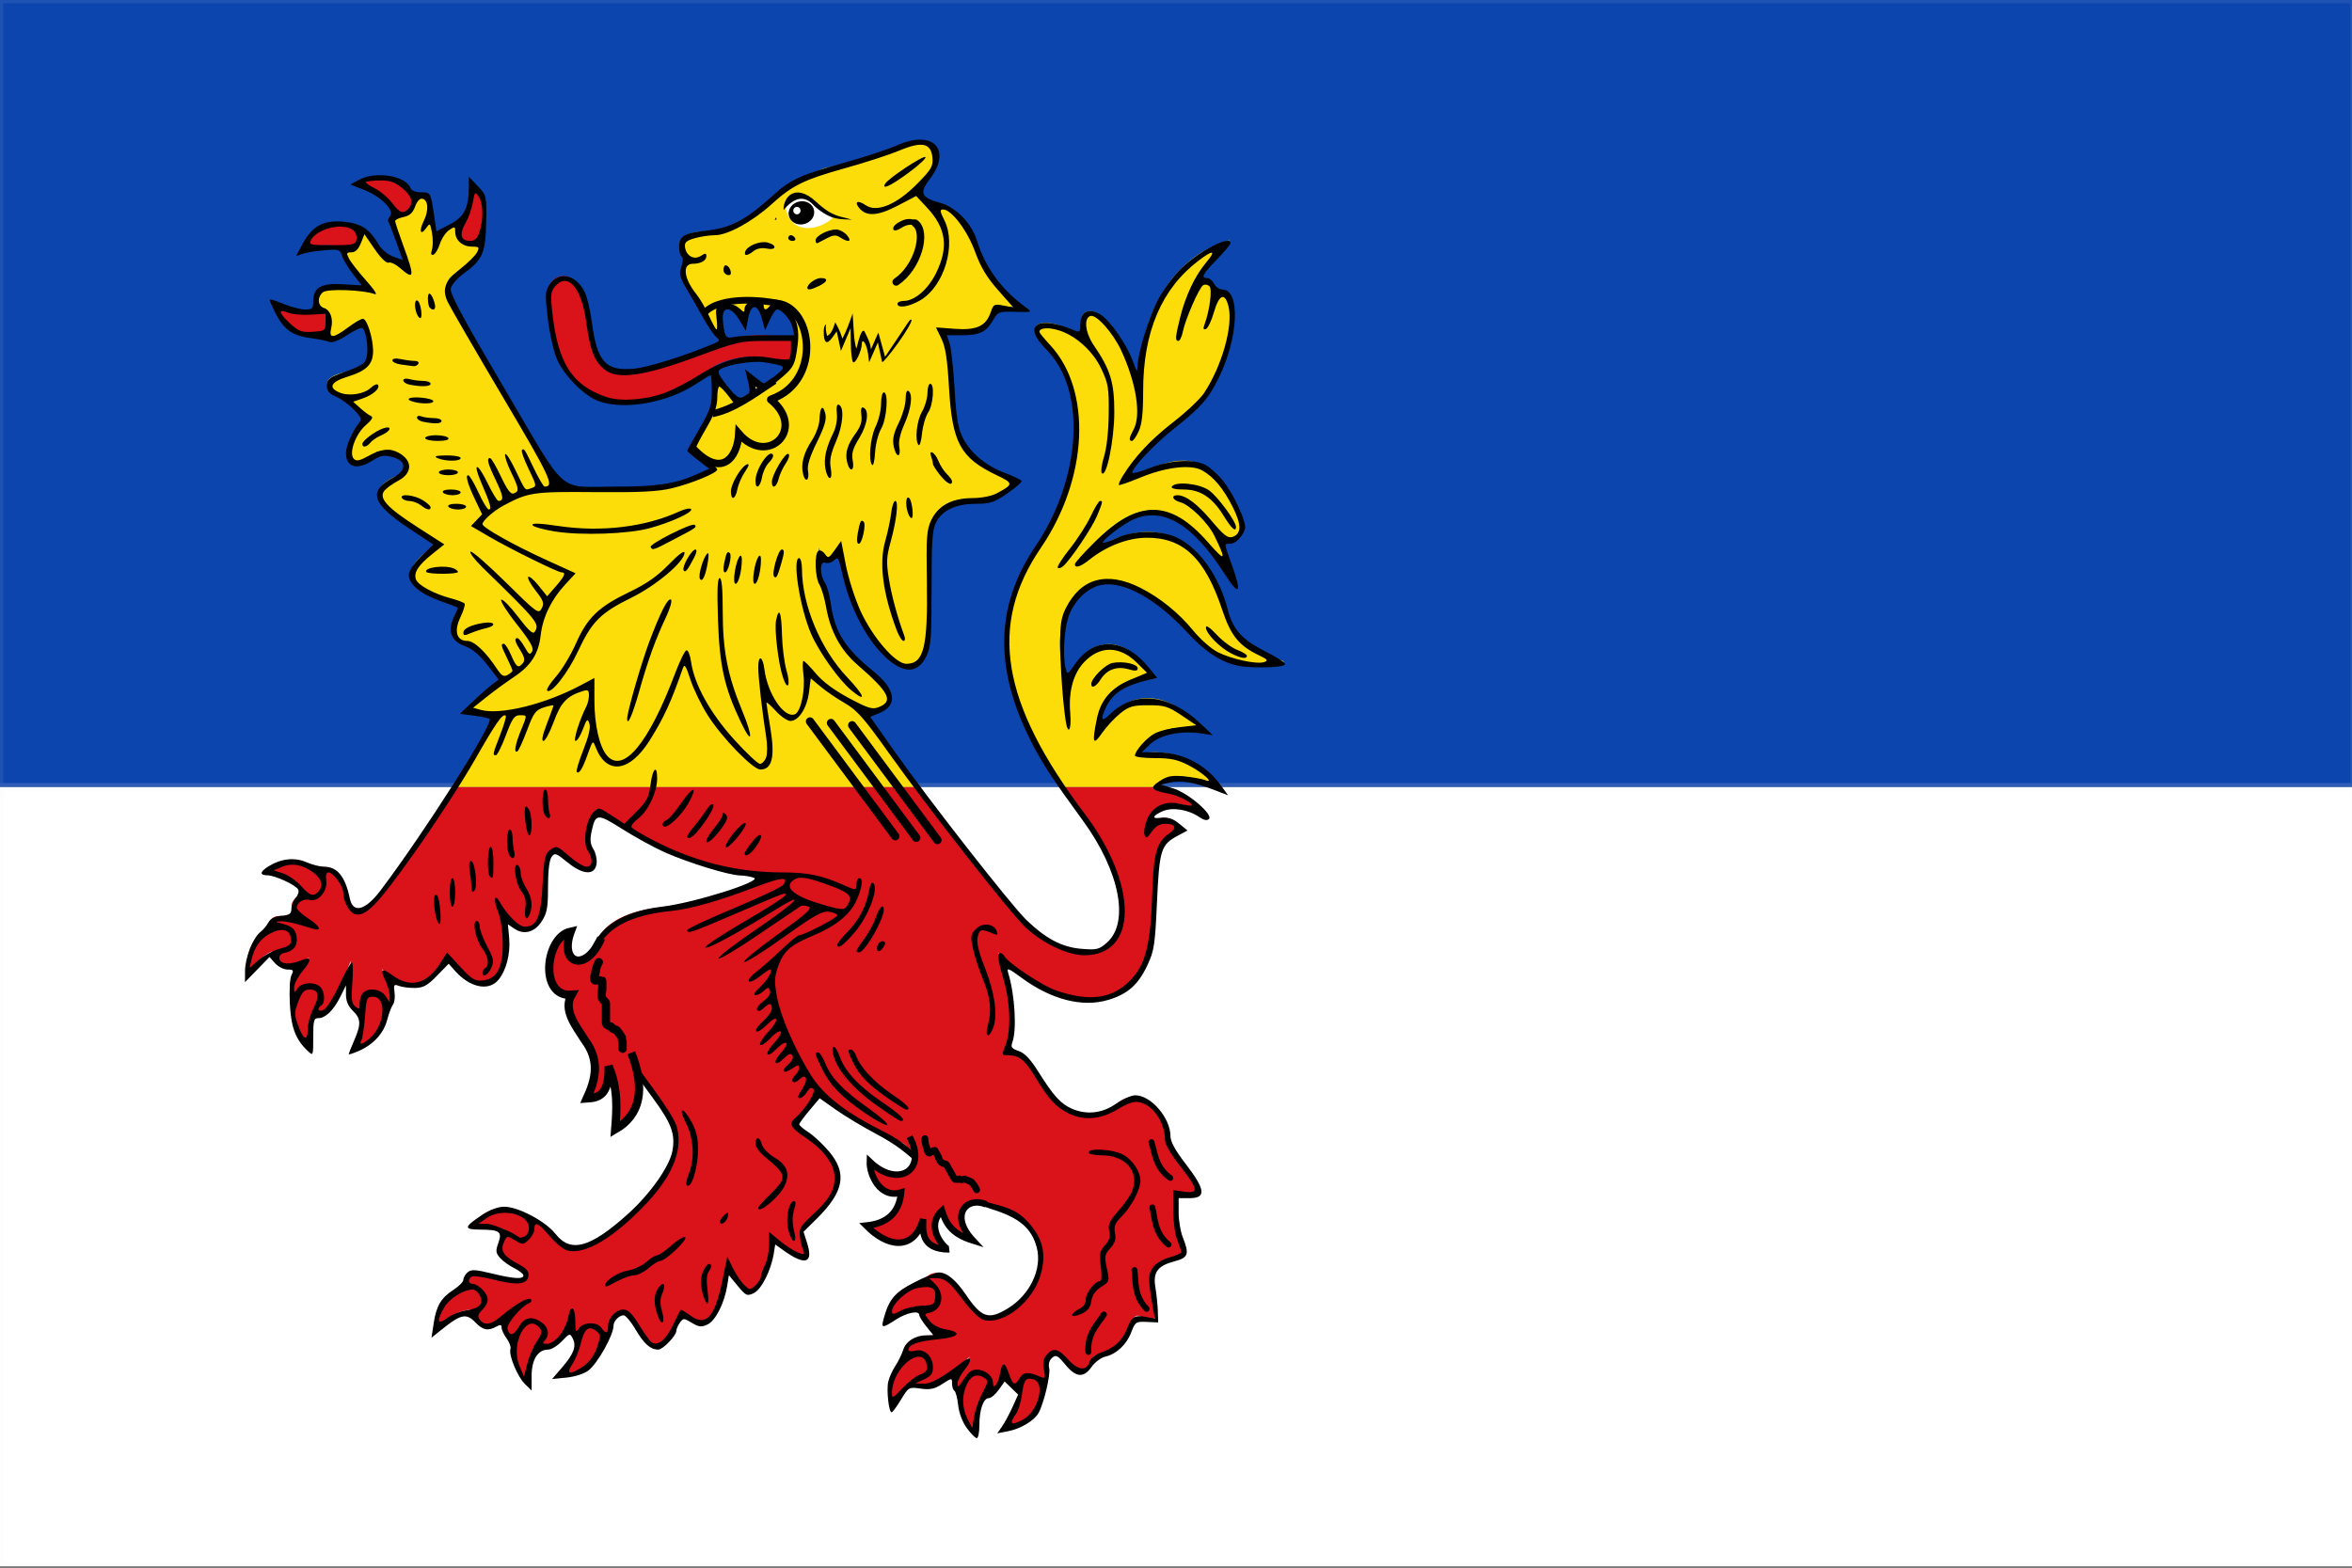 <svg width="600" height="400" viewBox="0 0 600 400" fill="none" xmlns="http://www.w3.org/2000/svg" xmlns:cgf="https://coding.garden/flags"><rect x="0" y="0" width="600" height="400" fill="#333333" stroke="none"/><g clip-path="url(#clip0_1_3077)">
<path d="M600.601 -0.219H-0.186V200.84H600.601V-0.219Z" fill="#0C45AE" stroke="#E8E8E8" stroke-opacity="0.085" stroke-width="2.1"/>
<path d="M600.601 200.84H-0.186V399.689H600.601V200.84Z" fill="white" stroke="#E8E8E8" stroke-opacity="0.085" stroke-width="2.1"/>
<path d="M116.083 200.84L126.654 181.758L118.57 181.628C120.508 178.733 124.114 175.94 128.022 173.166L120.933 164.182C115.245 164.678 113.308 159.86 118.073 154.027C106.697 151.052 98.055 147.436 111.979 138.534C103.521 132.553 87.761 126.464 102.652 120.828C105.335 118.195 102.176 114.124 96.185 115.23C84.975 124.199 88.099 108.578 94.195 106.247C90.802 104.708 89.455 103.09 89.221 101.429C83.066 100.129 80.613 96.414 88.226 94.92C95.292 93.933 95.807 88.862 92.454 81.38C88.493 82.537 83.134 92.278 81.262 80.599C77.475 71.134 85.976 72.502 94.693 73.698C88.244 67.569 85.95 63.387 87.356 60.94C90.54 53.079 94.293 59.49 98.051 66.017C99.93 64.368 102.173 66.43 104.518 69.532L99.419 55.341C101.338 54.162 110.759 43.876 109.368 54.821C110.957 57.114 111.121 60.584 110.487 64.715C111.233 57.987 115.823 55.373 120.809 57.945C126.743 62.118 119.554 67.279 116.332 69.662C113.981 70.94 111.958 73.9 116.456 79.687L142.448 123.823C156.057 125.096 169.679 126.455 181.995 119.266L175.901 114.449L181.871 104.033L182.368 95.701L188.089 102.211L192.193 100.128L191.074 95.571L194.68 98.695L201.52 92.967C202.532 86.494 205.226 79.17 197.043 77.344L195.053 82.031L193.934 77.084L190.576 77.474L189.706 81.901L187.343 77.995L182.99 78.125L184.109 86.067C180.508 83.289 179.959 80.512 178.886 77.734C175.202 73.411 172.058 69.18 175.155 66.017C173.074 63.734 171.037 59.411 179.881 58.987C185.632 59.543 191.123 55.738 196.545 50.785C200.758 46.218 205.476 45.063 210.101 42.973C216.641 41.417 223.139 40.08 229.999 36.854C234.828 34.175 245.556 37.19 233.481 48.181L236.59 51.436C242.201 51.478 246.887 54.639 249.524 64.715C251.492 69.59 254.438 74.329 261.338 78.516L253.628 77.995C252.589 84.912 247.009 85.575 239.699 83.853C243.67 89.068 241.939 98.46 242.932 105.856C244.165 115.141 250.898 119.67 259.721 122.39C255.219 125.381 254.656 128.347 244.176 127.598C236.019 129.315 236.08 138.041 236.714 147.257C241.316 188.565 216.574 165.424 214.08 139.446C212.942 142.565 209.61 144.262 208.982 139.706L208.36 146.736L210.474 149.861L211.718 157.542C212.874 162.689 216.213 167.715 223.656 172.515C230.889 178.711 224.167 182.826 219.428 180.456L233.854 200.84" fill="#FCDD0A"/>
<path d="M202.544 85.983C195.82 85.622 189.479 84.499 181.871 88.02C168.246 92.684 151.925 102.661 150.283 83.724C149.625 63.787 135.986 69.541 140.334 79.558C139.994 100.676 158.981 111.142 182.244 93.358C189.356 89.818 195.526 90.916 201.483 92.577C202.072 90.59 202.516 88.474 202.544 85.983V85.983Z" fill="#DA121A"/>
<path d="M119.76 45.812C120.107 50.372 119.82 54.711 116.682 58.056C115.478 60.108 118.556 63.455 121.959 61.278C123.931 56.122 125.599 50.967 119.76 45.812Z" fill="#DA121A"/>
<path d="M90.698 46.816C94.901 48.066 98.686 49.86 100.586 54.104C102.004 56.002 106.073 54.148 105.311 50.05C102.575 45.79 97.449 42.84 90.698 46.816V46.816Z" fill="#DA121A"/>
<path d="M76.538 64.231C80.61 62.572 84.662 61.612 88.624 63.796C90.849 64.414 93.025 60.365 90.055 57.579C85.418 55.91 79.63 56.795 76.538 64.231V64.231Z" fill="#DA121A"/>
<path d="M69.582 76.791C73.449 78.923 77.371 80.358 81.544 78.659C83.82 78.309 85.544 82.59 82.291 85.005C77.504 86.113 71.849 84.546 69.582 76.791V76.791Z" fill="#DA121A"/>
<path d="M270.726 200.84C255.95 179.128 249.864 157.604 266.44 136.582C274.213 124.773 280.136 98.593 265.912 86.87C259.567 81.236 270.751 79.916 278.751 88.711C273.324 82.252 276.127 77.082 280.685 80.426C286.734 85.818 289.51 93.951 290.886 103.257C288.75 85.979 296.326 65.983 313.75 61.277C307.606 66.084 302.855 72.14 301.614 81.346C304.823 70.581 309.282 67.494 309.881 75.639C312.257 71.001 315.478 76.453 313.75 85.949C311.346 95.339 307.346 103.058 300.032 107.307C293.157 112.501 288.542 117.718 286.313 122.405C296.436 118.865 306.826 110.494 315.684 129.77C319.152 135.141 314.606 139.952 310.76 136.214L315.684 150.391C296.656 114.8 282.374 135.219 274.178 144.131C287.327 132.165 306.705 129.802 313.222 158.309C315.872 164.779 321.965 166.506 327.644 168.803C318.141 170.267 308.998 169.718 301.79 158.309C274.642 132.956 266.18 159.885 272.243 174.327C274.623 165.419 284.683 158.251 293.7 172.118C284.893 173.408 279.709 177.892 279.806 187.031C285.327 177.404 295.704 173.469 307.067 186.111C299.689 185.05 293.197 185.638 290.007 192.371C298.389 190.846 305.543 193.285 311.112 200.84C304.966 198.435 298.824 196.054 294.052 200.84" fill="#FCDD0A"/>
<path d="M197.629 56.168C201.329 48.206 205.919 44.302 212.886 51.242C209.179 47.3 202.006 47.365 201.19 54.557L197.629 56.168Z" fill="black"/>
<path d="M207.654 52.785C207.654 53.687 207.024 54.419 206.247 54.419C205.47 54.419 204.84 53.687 204.84 52.785C204.84 51.882 205.47 51.15 206.247 51.15C207.024 51.15 207.654 51.882 207.654 52.785V52.785Z" fill="black"/>
<path d="M109.304 54.758L107.193 58.66Z" fill="#DA121A"/>
<path d="M116.021 200.84L97.429 227.326C94.592 231.769 88.209 235.773 87.977 226.805C87.168 221.442 79.245 217.351 78.028 227.195C69.869 232.03 77.519 233.733 80.764 236.309C74.465 234.463 66.106 229.568 68.95 241.256C70.034 244.842 70.554 249.069 79.023 244.251C74.435 247.81 71.861 251.681 76.163 256.619C83.547 263.248 86.233 253.227 89.47 245.162C89.287 250.612 85.885 258.395 93.698 258.051C104.137 256.585 99.297 251.57 97.429 247.245C103.78 253.786 109.277 252.464 113.969 243.73C126.135 261.653 133.902 241.802 125.908 228.627C132.054 242.357 140.603 238.772 139.09 222.248C138.398 217.215 141.528 214.041 145.06 219.254C150.931 224.795 153.909 220.025 149.661 215.348C149.235 210.317 150.757 208.347 152.273 206.365C166.396 215.909 181.159 223.444 198.535 222.769C188.807 226.303 179.462 231.171 168.813 231.492C144.718 233.852 144.699 252.041 168.44 281.225C177.267 291.058 170.608 302.598 154.262 315.205C150.372 318.183 142.513 319.719 142.075 316.377C138.352 310.845 134.357 307.997 129.514 313.513C123.864 320.202 129.224 321.512 133.121 323.538C135.104 324.84 134.095 327.893 131.007 326.532C125.944 326.713 115.518 319.113 118.944 331.61C123.298 344.433 127.426 335.263 131.628 333.302C127.965 336.732 125.976 340.11 133.618 343.197C139.242 344.657 143.733 343.438 145.557 335.906C145.424 339.86 146.198 343.112 151.402 342.936C152.959 342.399 155.426 343.167 155.506 338.25C154.733 336.364 159.331 330.641 162.097 337.859C166.559 346.519 169.952 344.641 173.787 334.344C178.811 339.798 183.144 339.269 185.602 322.496C186.436 324.84 187.691 327.183 190.825 329.527C195.151 327.986 193.844 325.908 194.929 324.059C196.733 321.355 196.882 318.384 196.545 315.336C200.105 319.402 208.784 323.604 204.878 317.028C203.501 314.629 204.495 312.203 207.116 310.649C219.1 300.884 213.386 293.484 202.142 286.824L208.733 278.752C214.254 283.071 220.49 287.402 230.561 291.795C236.089 297.038 238.017 303.054 253.249 307.629C263.996 308.938 270.048 320.946 261.339 331.013C257.607 334.865 250.358 339.896 246.39 331.381C243.314 325.699 237.078 321.132 234.782 328.987C234.816 334.248 233.955 339.977 243.928 340.034C237.537 341.321 227.307 339.128 231.265 349.793C233.958 357.951 240.707 352.011 247.445 346.11C245.551 349.425 238.416 352.739 247.797 356.053C255.59 356.527 255.265 351.787 256.063 347.768C255.838 351.955 257.855 354.577 263.098 354.948C266.519 355.242 268.059 350.391 266.615 347.952C265.73 344.888 270.467 343.162 272.419 347.583C274.623 352.264 277.864 349.724 278.927 346.11C282.125 344.459 286.327 344.912 287.72 339.482C289.411 334.083 290.746 335.759 292.117 336.72C293.784 338.04 296.908 335.171 294.228 331.381C292.953 326.296 292.973 322.025 298.273 321.07C303.757 320.807 302.21 317.984 300.208 314.994L299.68 304.131C312.437 307.608 301.997 297.807 297.745 291.979C298.647 281.894 289.27 275.962 283.851 282.773C276.823 287.176 269.414 282.569 266.088 276.697C263.356 273.206 263.001 266.871 256.063 268.412C259.37 263.071 259.304 254.936 254.656 243.003C264.129 255.399 295.482 266.583 294.58 229.747C294.343 221.944 293.34 213.617 301.439 211.519C297.385 205.811 292.622 209.861 292.293 212.992C291.77 207.15 297.186 200.757 308.122 208.573C304.067 201.919 297.817 200.391 294.052 200.84H270.793C301.428 235.994 280.783 256.283 258.701 232.693L233.903 200.84" fill="#DA121A"/>
<path d="M131.016 333.591L135.237 331.105Z" fill="#DA121A"/>
<path d="M145.878 333.406L145.174 337.825Z" fill="#DA121A"/>
<path d="M67.446 221.969C71.748 222.771 75.685 224.159 77.983 228.182C79.575 229.921 83.447 227.649 82.295 223.652C79.165 219.701 73.782 217.303 67.446 221.969Z" fill="#DA121A"/>
<path d="M63.018 248.199C65.861 244.725 69.002 241.878 73.479 241.846C75.719 241.293 75.814 236.648 71.939 235.658C67.099 236.476 62.394 240.116 63.018 248.199Z" fill="#DA121A"/>
<path d="M78.792 267.126C78.422 262.567 78.688 258.227 81.808 254.865C83.003 252.806 79.908 249.476 76.516 251.672C73.677 255.856 72.852 261.919 78.792 267.126V267.126Z" fill="#DA121A"/>
<path d="M89.77 267.622C91.919 263.639 93.405 259.577 91.906 255.16C91.639 252.767 95.778 251.09 97.988 254.565C98.904 259.607 97.241 265.479 89.77 267.622Z" fill="#DA121A"/>
<path d="M120.196 312.735C124.553 312.392 128.697 312.711 131.878 316.009C133.833 317.279 137.043 314.071 134.978 310.499C131.008 307.487 125.225 306.566 120.196 312.735Z" fill="#DA121A"/>
<path d="M110.706 339.466C113.848 336.286 117.229 333.759 121.69 334.167C123.969 333.836 124.479 329.221 120.711 327.855C115.818 328.195 110.808 331.356 110.706 339.466V339.466Z" fill="#DA121A"/>
<path d="M134.415 352.725C134.452 348.15 135.101 343.854 138.506 340.81C139.878 338.876 137.092 335.26 133.52 337.116C130.321 341.007 128.963 346.964 134.415 352.725V352.725Z" fill="#DA121A"/>
<path d="M142.272 350.756C145.418 347.582 147.95 344.133 147.718 339.452C148.115 337.079 152.539 336.708 153.709 340.699C153.212 345.806 150.017 350.936 142.272 350.756V350.756Z" fill="#DA121A"/>
<path d="M225.765 337.164C229.319 334.502 233.019 332.523 237.374 333.613C239.674 333.636 240.827 329.149 237.291 327.219C232.404 326.802 227.004 329.158 225.765 337.164Z" fill="#DA121A"/>
<path d="M227.475 358.862C229.56 354.841 232.061 351.368 236.433 350.356C238.512 349.323 237.675 344.76 233.688 344.643C229.119 346.504 225.247 351.095 227.475 358.862Z" fill="#DA121A"/>
<path d="M248.875 365.843C248.65 361.275 249.052 356.946 252.277 353.694C253.536 351.678 250.549 348.242 247.089 350.319C244.118 354.403 243.103 360.434 248.875 365.843Z" fill="#DA121A"/>
<path d="M255.568 364.369C258.397 360.882 260.588 357.187 259.912 352.553C260.081 350.151 264.448 349.321 265.992 353.17C265.983 358.303 263.292 363.741 255.568 364.369V364.369Z" fill="#DA121A"/>
<path d="M246.649 364.396C245.517 362.842 244.647 360.547 244.432 358.546C244.237 356.735 243.806 355.078 243.473 354.863C243.141 354.648 242.869 353.808 242.869 352.997C242.869 351.542 242.836 351.544 240.382 353.132C238.409 354.408 237.264 354.651 234.852 354.305C231.858 353.875 231.781 353.919 229.853 357.103C228.777 358.882 227.701 360.349 227.463 360.364C226.74 360.408 226.103 354.668 226.595 352.54C226.848 351.444 227.647 349.66 228.371 348.575C229.096 347.49 230.006 345.649 230.394 344.483C231.154 342.201 233.511 340.705 236.348 340.705H238.118L236.315 338.462C235.323 337.228 234.512 335.916 234.512 335.546C234.512 334.28 231.381 334.878 228.593 336.676C225.033 338.972 224.74 338.953 225.42 336.471C226.78 331.508 228.215 329.804 233.213 327.218C235.927 325.814 238.75 324.666 239.488 324.666C241.541 324.666 243.797 326.516 246.383 330.321C250.423 336.265 252.211 336.845 257.15 333.815C262.777 330.363 265.925 323.687 264.474 318.286C263.152 313.367 260.056 310.727 253.051 308.545C245.403 306.163 240.186 303.044 234.86 297.669C231.425 294.202 228.134 291.77 223.718 289.436C220.27 287.614 215.569 284.797 213.271 283.175L209.093 280.226L206.502 283.307C205.077 285.002 203.902 286.608 203.89 286.876C203.879 287.144 204.957 288.068 206.287 288.928C207.616 289.788 209.967 291.994 211.51 293.829C216.181 299.384 215.312 304.076 208.337 310.975L204.986 314.29L205.939 317.312C207.501 322.268 205.412 322.968 200.171 319.244L197.76 317.531L197.394 319.822C196.71 324.114 194.246 329.011 192.305 329.937C190.576 330.761 190.288 330.632 188.195 328.098L185.944 325.372L185.5 328.117C184.786 332.532 182.525 336.974 180.501 337.94C178.956 338.677 178.297 338.608 176.49 337.523C174.424 336.282 174.287 336.281 173.429 337.51C172.935 338.218 172.53 339.148 172.53 339.576C172.53 340.8 169.108 344.351 167.929 344.351C165.933 344.351 164.306 342.916 162.157 339.259C160.975 337.247 159.597 335.602 159.095 335.602C157.944 335.602 156.512 337.071 156.512 338.252C156.512 340.641 152.476 347.857 150.122 349.676C149.061 350.496 146.662 351.276 144.551 351.488L140.843 351.861L143.383 348.915C146.384 345.436 147.107 343.471 146.107 341.515C145.404 340.14 145.294 340.168 143.336 342.217C142.215 343.39 140.647 344.351 139.852 344.351C137.221 344.351 135.619 346.882 135.619 351.04V354.812L133.896 353.117C131.995 351.247 129.716 345.737 130.217 344.222C130.393 343.691 129.956 342.475 129.248 341.518C128.539 340.562 127.959 339.32 127.959 338.759C127.959 337.975 127.645 337.913 126.612 338.492C124.5 339.676 123.163 339.397 121.225 337.368C119.033 335.073 117.563 335.337 113.221 338.808L110.077 341.321L110.631 337.652C111.307 333.172 112.508 331.151 115.736 329.063C117.096 328.183 118.209 327.038 118.209 326.518C118.209 325.998 118.697 325.149 119.293 324.631C120.184 323.857 121.27 323.908 125.387 324.916C131.02 326.295 133.53 326.453 133.53 325.429C133.53 325.047 132.462 324.203 131.156 323.555C129.85 322.906 128.221 321.726 127.534 320.932C126.467 319.698 126.407 319.157 127.115 317.194C128.168 314.273 127.479 313.756 122.52 313.741C118.21 313.728 118.281 313.116 122.955 310.013C124.933 308.7 127.081 307.897 128.617 307.897C132.184 307.898 139.163 311.594 141.712 314.831C145.588 319.753 150.501 318.423 160.067 309.86C165.804 304.724 170.825 297.623 171.54 293.633C172.307 289.349 171.291 286.602 166.564 280.192C160.012 271.304 156.026 264.825 153.179 258.436C151.035 253.624 150.684 252.08 150.642 247.274C150.597 242.121 150.754 241.482 152.712 238.889C155.862 234.718 161.147 232.269 169.048 231.32C177.048 230.359 194.503 224.866 192.352 223.986C191.601 223.678 190.002 223.403 188.8 223.375C185.875 223.306 175.581 220.141 169.559 217.458C166.883 216.266 162.043 213.615 158.804 211.566C152.371 207.499 151.909 207.531 150.921 212.116C150.461 214.25 150.57 215.35 151.365 216.622C151.945 217.547 152.321 219.188 152.202 220.267C151.856 223.407 148.808 223.322 144.809 220.061C141.818 217.621 141.503 217.516 140.684 218.688C140.128 219.484 139.798 222.311 139.798 226.272C139.798 231.637 139.559 232.959 138.209 235.064C136.386 237.904 133.641 238.627 131.155 236.922L129.567 235.832L129.888 239.335C130.259 243.38 129.109 247.759 127.055 250.117C124.584 252.955 119.862 251.952 116.16 247.803L114.459 245.897L111.464 248.974C109.04 251.464 107.97 252.057 105.852 252.082C104.413 252.099 102.584 251.865 101.788 251.562C100.491 251.067 100.372 251.239 100.649 253.213C100.819 254.425 100.639 255.824 100.25 256.321C99.86 256.819 99.202 258.554 98.788 260.177C97.913 263.604 95.273 266.514 91.57 268.133C90.134 268.761 88.959 269.143 88.959 268.981C88.959 268.819 89.579 267.256 90.336 265.508C92.154 261.315 92.093 259.918 90.004 257.891C88.828 256.75 88.262 255.425 88.262 253.808V251.415L86.819 254.32C85.109 257.761 83.04 259.778 81.221 259.778C80.063 259.778 79.905 260.359 79.905 264.63C79.905 269.461 79.898 269.476 78.49 268.141C75.401 265.215 74.256 262.187 73.94 256.111C73.766 252.762 73.947 249.6 74.356 248.798C74.982 247.574 74.846 247.383 73.341 247.383C72.385 247.383 70.96 246.662 70.176 245.78L68.749 244.177L65.622 247.39L62.495 250.603L62.51 247.717C62.527 244.387 64.54 239.292 66.424 237.809C67.135 237.248 68.063 236.138 68.485 235.343C68.985 234.398 70.134 233.817 71.793 233.669C73.846 233.486 74.334 233.147 74.334 231.904C74.334 231.057 74.835 229.786 75.447 229.078C76.059 228.369 76.334 227.407 76.057 226.939C75.362 225.762 70.144 223.359 68.24 223.34C66.134 223.318 66.265 222.432 68.588 220.996C71.716 219.063 75.189 218.695 78.137 219.984C79.586 220.618 81.604 221.137 82.621 221.137C86.047 221.137 88.077 223.625 89.245 229.258C90.053 233.161 93.209 232.323 97.094 227.174C108.426 212.158 125.973 184.548 124.898 183.423C124.717 183.233 122.937 182.864 120.945 182.604L117.322 182.131L120.377 179.208C122.057 177.6 124.282 175.631 125.322 174.833L127.212 173.382L124.277 169.603C122.299 167.055 120.452 165.512 118.607 164.864C115.133 163.645 114.088 161.02 115.716 157.604C116.321 156.334 116.816 155.209 116.816 155.103C116.816 154.996 114.807 154.21 112.352 153.354C107.323 151.602 104.28 149.084 104.28 146.674C104.28 145.688 105.511 143.85 107.414 141.995L110.547 138.94L104.358 134.832C94.91 128.562 93.843 125.325 100.118 121.974C103.854 119.978 103.804 117.57 100.004 116.587C97.915 116.047 97.043 116.207 95.047 117.499C91.112 120.044 88.262 119.248 88.262 115.603C88.262 113.768 89.891 109.976 91.511 108.036C92.387 106.989 92.245 106.579 90.307 104.55C89.099 103.285 87.048 101.785 85.749 101.217C83.969 100.438 83.387 99.741 83.387 98.385C83.387 96.895 83.958 96.374 86.695 95.361C92.687 93.144 93.095 92.885 93.543 91.016C94.056 88.878 93.377 84.311 92.459 83.717C92.116 83.495 90.333 84.31 88.498 85.529C86.525 86.838 84.727 87.547 84.1 87.261C83.516 86.995 81.212 86.529 78.979 86.225C74.439 85.608 72.255 83.966 70.088 79.542C69.359 78.055 68.763 76.665 68.763 76.454C68.763 76.244 70.341 76.723 72.27 77.519C74.2 78.315 76.707 78.966 77.842 78.966C79.645 78.966 79.905 78.705 79.905 76.892C79.905 73.352 81.906 72.194 87.454 72.522L92.279 72.807L90.007 69.872C88.758 68.258 87.511 66.171 87.237 65.235C86.775 63.659 86.447 63.557 82.8 63.857C80.633 64.034 78.108 64.441 77.188 64.761L75.515 65.342L77.162 62.276C79.642 57.655 82.544 56.083 87.688 56.571C92.154 56.995 94.216 58.356 96.666 62.494C97.356 63.659 99.006 65.003 100.333 65.481L102.745 66.349L101.016 61.539C100.065 58.894 99.16 56.596 99.004 56.432C98.848 56.269 99.079 55.682 99.517 55.13C100.69 53.65 97.188 50.127 92.867 48.44L89.375 47.076L91.62 45.861C95.849 43.572 103.575 44.842 104.739 48.019C104.969 48.646 106.062 49.074 107.433 49.074C109.918 49.074 109.891 49.019 110.899 56.051L111.324 59.017L114.757 57.239C118.444 55.329 119.589 53.054 119.598 47.63L119.605 45.092L121.868 47.47C124.124 49.839 124.131 49.871 124.015 56.737C123.882 64.566 123.121 66.291 118.239 69.834C116.678 70.966 115.221 72.642 115.001 73.558C114.693 74.843 117.831 80.703 128.769 99.265C145.139 127.049 141.809 124.148 157.352 124.161C167.511 124.17 172.255 123.447 177.595 121.077L180.916 119.604L178.118 117.449C176.578 116.264 175.319 115.17 175.319 115.019C175.319 114.867 176.729 112.311 178.453 109.339C181.184 104.63 181.587 103.408 181.587 99.835C181.587 97.58 181.441 95.735 181.263 95.735C181.084 95.735 179.473 96.708 177.682 97.897C170.357 102.761 159.279 104.741 152.724 102.359C148.96 100.992 143.731 95.677 141.997 91.458C141.207 89.535 140.193 84.961 139.743 81.292C139.022 75.401 139.06 74.408 140.069 72.796C142.412 69.052 146.897 69.924 149.191 74.569C149.776 75.751 150.591 79.262 151.004 82.369C152.323 92.293 154.515 94.72 161.585 94.083C165.256 93.752 174.006 91.031 181.864 87.776C183.636 87.042 183.746 86.832 182.769 86.052C182.157 85.563 180.622 83.309 179.358 81.043C178.094 78.777 176.168 75.413 175.077 73.568C173.371 70.68 173.195 69.911 173.817 68.044C174.263 66.706 174.289 65.713 173.885 65.452C173.524 65.219 173.23 64.075 173.23 62.909C173.23 60.27 174.596 59.449 179.947 58.873C186.51 58.166 190.145 56.249 197.413 49.661C201.668 45.803 204.386 44.576 215.573 41.458C220.595 40.058 226.649 38.056 229.026 37.008C238.092 33.014 242.937 38.194 237.167 45.712C234.466 49.231 235.009 50.474 239.795 51.733C243.765 52.778 247.837 56.936 249.196 61.334C251.333 68.246 255.441 73.869 261.676 78.418C263.406 79.681 263.39 79.688 259.027 79.564C254.808 79.443 254.586 79.527 253.319 81.708C251.547 84.758 249.946 85.528 245.373 85.528H241.514L242.225 87.485C242.615 88.561 243.187 93.728 243.494 98.968C243.932 106.427 244.375 109.151 245.532 111.522C247.465 115.481 251.308 118.739 256.3 120.651C258.514 121.5 260.457 122.415 260.617 122.686C260.776 122.957 259.156 124.386 257.016 125.861C253.629 128.196 252.587 128.544 248.974 128.544C243.911 128.544 240.438 130.138 238.837 133.199C237.829 135.126 237.649 137.681 237.649 150.052C237.649 162.829 237.488 164.972 236.348 167.375C233.965 172.395 229.674 171.957 224.408 166.158C220.394 161.738 216.857 154.639 215.175 147.626C213.764 141.745 213.897 141.979 212.604 143.103C212.025 143.606 211.077 143.827 210.497 143.594C209.107 143.035 209.054 146.593 210.424 148.639C210.962 149.445 211.624 151.732 211.894 153.723C212.914 161.251 215.436 165.301 222.846 171.31C228.519 175.91 229.108 179.941 224.396 181.908L221.99 182.913L228.427 192.038C237.056 204.272 257.961 230.99 261.808 234.703C266.793 239.513 270.895 241.674 275.828 242.089C279.784 242.421 280.374 242.279 282.382 240.51C288.201 235.384 285.637 222.277 276.311 209.471C269.056 199.51 266.571 195.796 264.102 191.227C253.491 171.594 253.534 154.975 264.234 139.239C271.465 128.606 275.062 114.957 273.546 103.911C272.672 97.546 270.461 92.742 266.611 88.843C260.636 82.792 264.971 80.329 274.386 84.425C275.392 84.863 275.605 84.564 275.605 82.716C275.605 79.482 277.738 78.437 280.689 80.226C283.225 81.763 287.604 88.124 289.107 92.454C289.946 94.871 290.129 95.056 290.175 93.533C290.28 89.994 293.126 80.749 295.457 76.372C296.751 73.942 299.353 70.443 301.24 68.595C305.938 63.994 313.908 59.872 313.908 62.043C313.908 62.359 312.341 64.233 310.426 66.208C306.779 69.969 306.27 70.947 307.964 70.947C308.525 70.947 309.319 71.603 309.729 72.405C310.139 73.207 311.08 73.863 311.819 73.863C316.438 73.863 315.996 85.933 310.999 96.209C308.339 101.681 306.379 103.931 299.65 109.232C294.719 113.117 288.837 119.298 288.837 120.594C288.837 120.92 290.881 120.382 293.379 119.398C298.57 117.352 304.575 117.042 307.571 118.664C308.645 119.245 310.549 120.945 311.804 122.441C314.643 125.826 318.125 133.391 317.583 134.999C316.903 137.016 315.154 138.751 313.8 138.751C312.209 138.751 312.174 138.358 314.288 144.237C316.902 151.508 316.169 152.339 312.378 146.4C304.286 133.724 296.711 129.215 289.101 132.543C286.516 133.674 280.911 137.988 281.384 138.483C281.534 138.64 283.109 138.096 284.883 137.275C289.207 135.272 295.995 135.211 300.154 137.137C305.88 139.789 311.058 147.088 313.207 155.538C314.485 160.566 316.837 163.206 322.638 166.127C325.497 167.567 327.837 169.05 327.837 169.423C327.837 170.134 323.398 170.474 318.087 170.169C312.969 169.875 308.132 167.085 302.928 161.426C294.962 152.764 286.597 148.141 280.912 149.258C277.384 149.951 273.856 153.417 272.529 157.494C271.421 160.897 271.083 167.592 271.863 170.642C272.257 172.18 272.4 172.106 274.278 169.392C279.138 162.368 286.826 162.723 292.989 170.257L295.204 172.964L293.239 173.421C286.929 174.888 283.987 176.732 282.207 180.336C280.607 183.575 280.986 184.417 283.091 182.306C289.266 176.114 298.242 177.007 306.247 184.608L309.381 187.583L306.452 187.139C301.306 186.357 295.962 187.464 293.485 189.824L291.274 191.931L295.175 191.952C301.661 191.988 307.529 195.013 311.389 200.311L313.29 202.92L309.595 201.499C304.584 199.574 301.233 199.02 298.467 199.66L296.149 200.197L299.346 201.177C303.099 202.327 309.5 207.816 308.415 208.952C307.942 209.447 307.146 209.3 305.98 208.5C303.131 206.546 299.071 205.89 296.588 206.983C294.199 208.035 293.711 208.908 295.627 208.704C298.051 208.446 299.129 208.77 301.014 210.322L302.932 211.902L300.419 213.252C296.146 215.547 295.752 216.812 295.148 230.173C294.654 241.128 294.437 242.568 292.73 246.22C290.386 251.237 287.736 253.603 282.776 255.113C276.213 257.11 268.264 255.106 260.674 249.54C257.142 246.95 256.755 246.809 257.205 248.28C258.899 253.809 259.43 262.806 258.249 265.973C257.801 267.175 258.084 267.558 259.865 268.161C261.387 268.676 262.884 270.261 264.936 273.53C268.715 279.549 270.574 281.613 273.319 282.838C277.105 284.527 281.13 284.105 284.658 281.65C286.382 280.451 288.608 279.468 289.604 279.466C293.603 279.459 298.587 285.237 298.587 289.88C298.587 291.278 299.789 293.496 302.35 296.817C307.539 303.55 307.809 305.71 303.462 305.71H300.676V309.378C300.676 311.396 301.146 314.225 301.721 315.665C303.448 319.993 303.146 320.899 299.674 321.814C295.284 322.971 294.09 324.585 294.744 328.477C295.032 330.19 295.309 332.904 295.36 334.508L295.453 337.425L292.549 337.292C289.794 337.167 289.592 337.302 288.583 339.942C287.377 343.097 284.814 345.497 281.947 346.156C280.875 346.403 279.314 347.574 278.477 348.758C276.432 351.654 274.488 351.49 271.765 348.192C269.813 345.828 269.371 345.6 268.39 346.453C267.682 347.068 267.407 348.042 267.652 349.065C268.055 350.746 266.255 358.257 264.886 360.605C263.76 362.537 260.342 364.563 257.168 365.18L254.4 365.717L255.624 363.965C256.297 363.002 257.496 360.777 258.289 359.022L259.73 355.831L258.007 354.159L256.285 352.486L254.781 354.616C253.954 355.787 252.809 356.745 252.236 356.745C250.86 356.745 249.837 359.718 249.837 363.719C249.837 365.497 249.539 366.952 249.176 366.952C248.812 366.952 247.677 365.802 246.652 364.396H246.649ZM250.661 355.314C252.055 352.744 252.131 352.251 251.226 351.64C249.357 350.378 247.801 350.869 246.718 353.063C245.328 355.876 245.371 359.171 246.833 362.067L248.012 364.4L248.532 361.342C248.817 359.66 249.776 356.947 250.661 355.314ZM260.999 362.201C264.79 360.149 266.734 352.993 263.768 352.008C261.722 351.328 261.21 351.964 260.697 355.817C260.442 357.731 259.774 359.934 259.212 360.712C257.279 363.391 257.878 363.89 260.999 362.201ZM234.723 350.726C236.131 350.212 236.618 349.599 236.465 348.532C235.621 342.635 227.548 348.875 227.548 355.424C227.548 356.92 227.781 356.816 230.159 354.253C231.595 352.705 233.649 351.118 234.723 350.726V350.726ZM247.052 350.366C248.748 348.297 253.316 350.094 253.316 352.83C253.316 354.807 254.647 353.092 255.107 350.522C255.681 347.322 256.287 347.329 257.399 350.548C258.42 353.503 258.902 353.68 260.163 351.567C261.078 350.032 262.377 349.968 265.439 351.306C266.637 351.829 266.723 351.646 266.305 349.458C265.968 347.696 266.159 346.662 266.999 345.69C268.681 343.744 269.921 344.026 272.557 346.952C275.083 349.756 277.246 349.883 278.036 347.275C278.266 346.518 279.613 345.51 281.032 345.035C284.237 343.961 286.367 341.977 287.519 338.993C288.693 335.953 289.426 335.488 292.241 336.003L294.603 336.436L294.119 333.649C292.849 326.348 292.837 325.419 293.989 323.579C294.716 322.416 296.298 321.409 298.257 320.86C299.969 320.381 301.369 319.769 301.369 319.5C301.369 319.231 300.899 317.833 300.325 316.394C299.737 314.921 299.28 311.565 299.28 308.719V303.661L302.066 304.052C305.898 304.59 305.716 303.445 301.021 297.487C298.673 294.507 297.191 291.931 297.191 290.83C297.191 286.502 294.232 282.047 290.841 281.267C289.344 280.923 287.905 281.37 285.098 283.052C280.632 285.726 276.203 286.022 272.266 283.908C269.137 282.229 267.485 280.394 264.178 274.927C261.476 270.459 260.001 269.256 257.227 269.256C255.499 269.256 255.489 269.222 256.485 266.727C258.023 262.875 257.747 255.564 255.826 249.23C254.747 245.673 254.41 243.566 254.873 243.267C255.266 243.013 255.864 243.32 256.201 243.949C257.133 245.693 265.797 251.459 269.333 252.689C277.968 255.692 283.816 254.862 288.488 249.971C292.264 246.018 293.552 240.835 293.942 228.019C294.255 217.727 295.058 214.864 298.244 212.679C300.333 211.247 299.895 210.2 297.208 210.2C295.841 210.2 294.779 210.828 293.816 212.205C292.647 213.879 292.342 214.013 291.974 213.02C291.731 212.365 292.011 210.63 292.595 209.166C293.969 205.724 297.167 204.187 301.047 205.103C302.543 205.456 303.864 205.644 303.983 205.52C304.504 204.975 300.634 202.97 298.163 202.505C293.548 201.636 293.139 201.07 295.838 199.293C297.81 197.994 298.925 197.783 302.123 198.101C304.262 198.313 306.612 198.724 307.346 199.012C310.096 200.093 306.92 197.197 303.264 195.29C300.425 193.808 298.672 193.432 294.616 193.432C291.819 193.432 289.53 193.148 289.53 192.801C289.53 191.588 292.456 188.289 294.526 187.169C295.674 186.547 298.539 185.816 300.892 185.543L305.171 185.047L301.371 182.495C298.01 180.239 297.039 179.944 292.974 179.944C288.992 179.944 288.028 180.222 285.772 182.024C284.339 183.168 282.248 185.432 281.125 187.054C278.811 190.398 278.535 189.621 279.815 183.371C280.801 178.556 283.43 175.526 288.458 173.407L292.61 171.657L290.005 169.086C285.614 164.75 280.635 164.686 276.598 168.912C273.8 171.841 272.545 176.412 273.02 181.949C273.399 186.357 272.432 187.842 271.834 183.771C271.098 178.756 270.496 170.21 270.462 164.269C270.433 159.31 270.721 157.488 271.901 155.155C275.782 147.484 282.412 145.686 290.939 149.992C295.932 152.514 300.734 156.406 304.413 160.915C306.188 163.09 308.982 165.549 310.622 166.381C314.177 168.182 320.586 169.564 322.475 168.937C323.606 168.561 323.389 168.278 321.128 167.186C316.032 164.724 313.985 162.185 311.799 155.618C307.405 142.419 301.845 137.128 292.445 137.204C287.704 137.242 282.265 139.337 277.941 142.79C275.633 144.632 274.208 145.072 274.208 143.943C274.208 143.59 276.444 141.094 279.176 138.396C290.394 127.318 298.498 127.325 308.211 138.423C312.63 143.472 312.934 143.147 309.803 136.721C308.163 133.355 303.482 128.761 301.038 128.119C299.115 127.613 298.63 126.357 300.359 126.357C302.5 126.357 305.432 128.564 309.156 132.979C312.205 136.594 313.234 137.383 314.397 136.996C316.725 136.223 316.755 133.926 314.498 129.418C312.111 124.652 309.569 121.608 306.637 120.005C303.747 118.426 297.387 119.172 290.923 121.847C288.05 123.036 285.579 123.891 285.431 123.747C285.283 123.603 285.724 122.573 286.409 121.458C289.371 116.641 293.574 112.156 299.277 107.728C302.637 105.118 306.191 101.763 307.174 100.271C311.731 93.354 314.612 83.12 313.391 78.186C312.476 74.49 310.996 75.077 309.676 79.661C309.046 81.847 308.123 83.779 307.625 83.953C306.986 84.176 306.872 83.863 307.238 82.894C308.578 79.342 309.302 73.857 308.537 73.055C308.109 72.607 307.379 72.486 306.915 72.786C305.875 73.459 302.408 81.392 301.746 84.617C301.478 85.92 300.97 86.986 300.617 86.986C299.736 86.986 299.805 86.066 301.072 80.947C302.422 75.492 304.856 70.364 307.708 66.964C310.319 63.85 309.524 63.64 305.805 66.461C296.315 73.657 291.619 84.674 291.619 99.74C291.619 105.412 291.312 108.222 290.495 110.024C289.877 111.388 289.093 112.504 288.754 112.504C287.902 112.504 288.016 111.722 289.182 109.588C291.165 105.955 289.873 97.713 286.018 89.418C283.914 84.889 279.639 80.113 278.147 80.625C276.407 81.223 276.859 84.946 279.061 88.157C283.262 94.28 284.274 97.602 284.259 105.213C284.244 112.27 282.266 121.96 281.091 120.73C280.775 120.399 281.021 118.495 281.637 116.499C282.328 114.26 282.788 110.073 282.836 105.578C282.906 98.978 282.729 97.893 280.964 94.13C278.786 89.488 274.284 85.479 269.804 84.193C267.289 83.471 265.155 83.689 265.155 84.667C265.155 84.91 266.388 86.433 267.895 88.052C278.62 99.576 277.604 122.053 265.56 139.722C252.071 159.512 255.305 179.195 276.722 207.649C290.367 225.777 290.329 243.726 276.646 243.735C272.436 243.738 266.233 240.836 261.777 236.779C258.074 233.408 236.911 206.435 226.672 192.036C220.38 183.189 218.594 181.166 215.529 179.415C213.521 178.268 210.741 176.377 209.352 175.211L206.825 173.092L206.378 176.62C205.866 180.657 203.736 183.954 201.638 183.954C200.849 183.954 199.148 182.782 197.858 181.35C196.568 179.918 195.518 179.016 195.526 179.345C195.533 179.674 195.97 182.502 196.497 185.629C197.755 193.105 196.992 196.348 193.974 196.348C192.064 196.348 184.161 188.201 180.549 182.507C178.891 179.894 176.9 175.788 176.124 173.382C174.999 169.892 174.612 169.302 174.208 170.466C171.231 179.053 169.295 183.261 165.698 188.965C160.589 197.066 154.741 197.797 151.963 190.683C151.238 188.826 151.205 188.854 149.947 192.389C148.599 196.179 147.722 197.596 147.116 196.961C146.915 196.751 147.68 194.22 148.815 191.337C150.213 187.789 150.708 185.608 150.347 184.587C149.878 183.261 149.678 183.44 148.692 186.068C148.076 187.712 147.237 189.057 146.828 189.057C146.151 189.057 147.838 183.654 149.578 180.25C149.945 179.533 150.244 178.246 150.244 177.391C150.244 176.119 149.959 175.925 148.677 176.326C144.617 177.596 143.088 179.209 141.273 184.136C140.276 186.843 139.088 189.057 138.633 189.057C138.091 189.057 138.389 187.555 139.499 184.697C140.429 182.299 141.191 180.197 141.191 180.026C141.191 179.856 140.102 180.066 138.771 180.493C136.628 181.182 136.137 181.844 134.469 186.295C133.433 189.058 132.328 191.485 132.013 191.689C131.025 192.329 131.387 190.039 132.834 186.505C134.552 182.308 134.563 182.495 132.596 182.495C131.223 182.495 130.662 183.303 129.052 187.599C128 190.406 126.854 192.703 126.504 192.703C125.614 192.703 125.66 192.485 127.609 187.462C128.566 184.996 129.201 182.824 129.019 182.633C128.291 181.871 126.52 184.397 121.068 193.978C117.931 199.492 111.006 210.138 105.68 217.635C96.04 231.204 93.19 234.11 90.423 233.19C89.066 232.739 87.566 229.89 87.566 227.762C87.566 226.128 84.995 222.595 83.806 222.595C83.238 222.595 83.036 223.335 83.229 224.71C83.606 227.4 81.185 230.215 79.007 229.619C77.447 229.192 75.727 230.245 75.727 231.625C75.727 232.083 76.98 233.269 78.513 234.26C81.072 235.916 82.061 237.188 80.776 237.168C80.489 237.164 78.715 236.672 76.835 236.075C74.954 235.478 72.604 235.023 71.612 235.064C70.047 235.128 70.12 235.216 72.161 235.72C74.746 236.359 75.7 237.459 75.716 239.821C75.728 241.575 74.64 242.725 72.593 243.123C70.661 243.498 70.841 245.508 72.833 245.803C73.731 245.936 75.387 245.646 76.512 245.158C79.466 243.877 79.708 244.773 77.212 247.749C76.012 249.18 75.03 251.058 75.03 251.923C75.03 253.408 75.081 253.422 75.955 252.171C77.019 250.647 80.109 250.422 81.644 251.756C82.827 252.784 83.051 255.813 81.995 256.497C80.638 257.374 81.267 258.388 82.678 257.598C83.437 257.173 85.257 254.2 86.722 250.991C88.187 247.783 89.583 245.363 89.823 245.614C90.063 245.866 90.084 248.26 89.869 250.936C89.553 254.883 89.694 255.987 90.612 256.785C91.605 257.648 91.745 257.551 91.745 256.003C91.745 255.032 92.121 253.843 92.58 253.362C93.965 251.912 97.127 252.322 98.321 254.107L99.405 255.728V254.071C99.405 253.16 98.912 251.416 98.309 250.196C96.885 247.313 97.432 246.851 100.003 248.768C104.632 252.219 108.883 251.182 112.305 245.769L114.04 243.025L117.438 246.715C120.355 249.883 121.156 250.371 123.109 250.17C126.786 249.79 128.32 246.924 128.244 240.581C128.206 237.456 127.712 234.209 127.016 232.508C125.792 229.518 126.164 227.797 127.518 230.18C129.406 233.504 132.377 236.447 133.843 236.447C136.959 236.447 137.97 234.078 138.412 225.745C138.751 219.345 139.041 217.882 140.138 217.042C141.946 215.659 142.064 215.694 145.369 218.585C146.974 219.988 148.884 221.137 149.614 221.137C151.224 221.137 151.361 219.173 149.904 216.996C148.592 215.034 149.475 209.22 151.388 207.228C152.647 205.918 152.772 205.94 155.982 208.037L159.282 210.192L162.378 207.086C165.02 204.437 165.546 203.419 165.958 200.164C166.49 195.967 167.664 194.957 167.64 198.717C167.618 202.091 165.359 206.861 162.872 208.786C161.703 209.692 160.913 210.716 161.118 211.064C161.323 211.411 163.583 212.794 166.14 214.137C177.019 219.851 187.841 222.589 199.608 222.603C206.1 222.61 209.65 223.342 215.164 225.81C218.432 227.273 218.494 227.267 218.494 225.511C218.494 224.709 218.808 224.053 219.191 224.053C220.258 224.053 219.996 226.283 218.532 229.658C216.986 233.225 213.241 236.294 207.542 238.667C201.726 241.089 199.951 242.612 198.587 246.351C197.546 249.203 197.486 250.307 198.165 254.124C199.07 259.223 202.635 267.5 206.854 274.3C210.073 279.489 215.814 283.944 225.459 288.74C229.184 290.592 232.211 292.88 236.013 296.715C241.558 302.308 246.928 305.494 253.754 307.242C258.446 308.443 260.419 309.592 262.933 312.589C266.119 316.388 266.889 320.147 265.503 325.138C263.571 332.094 256.038 338.116 250.943 336.778C249.866 336.495 247.735 334.432 245.649 331.654C242.082 326.902 241.077 326.124 238.502 326.124H237.035L238.559 327.61C241.225 330.21 240.381 334.307 237.043 334.977C235.782 335.229 235.784 335.29 237.086 336.97C237.887 338.005 239.511 338.887 241.114 339.16C245.641 339.93 244.775 341.175 239.345 341.704C234.292 342.195 231.726 343.1 231.726 344.39C231.726 344.794 232.499 344.905 233.495 344.643C235.809 344.035 237.994 346.071 237.994 348.836C237.994 350.475 237.521 351.125 235.731 351.945L233.467 352.981L235.594 353.04C237.524 353.094 240.22 351.6 245.5 347.55C247.843 345.753 248.186 346.872 246.09 349.479C245.085 350.73 244.272 352.302 244.284 352.973C244.303 354.008 244.458 353.972 245.305 352.735C245.854 351.933 246.64 350.867 247.051 350.366H247.052ZM273.512 335.551C273.512 335.161 274.296 334.468 275.253 334.011C276.376 333.475 276.994 332.585 276.994 331.503C276.994 329.88 279.389 326.853 280.673 326.853C281.03 326.853 281.093 325.25 280.817 323.153C280.394 319.929 280.531 319.231 281.882 317.725C283.039 316.436 283.315 315.507 282.97 314.067C282.588 312.476 283.005 311.571 285.341 308.918C286.9 307.147 288.493 304.824 288.881 303.755C290.666 298.841 287.102 294.781 280.999 294.776C279.179 294.775 277.691 294.445 277.691 294.044C277.691 292.886 283.678 293.199 286.269 294.493C288.833 295.772 290.923 298.827 290.923 301.294C290.923 303.526 288.613 307.915 286.148 310.366C284.434 312.071 284.108 312.874 284.436 314.59C284.741 316.183 284.443 317.152 283.237 318.496C281.773 320.128 281.697 320.576 282.365 323.632C283.085 326.927 283.063 327.001 280.916 328.362C279.437 329.299 278.623 330.474 278.387 332.01C278.125 333.714 277.477 334.523 275.775 335.268C274.493 335.83 273.512 335.953 273.512 335.551V335.551ZM220.863 284.135C214.597 279.834 211.784 276.957 209.727 272.743C207.845 268.889 207.76 268.527 208.735 268.527C209.113 268.527 209.912 269.757 210.511 271.261C211.999 274.996 215.06 278.192 221.51 282.746C224.509 284.863 226.671 286.784 226.316 287.014C225.96 287.244 223.506 285.949 220.863 284.135V284.135ZM223.362 281.832C217.461 277.604 213.471 272.891 212.555 269.067C211.884 266.268 213.165 266.564 214.16 269.438C215.492 273.285 218.939 277.039 224.817 281.047C229.785 284.435 231.368 286.025 229.773 286.025C229.465 286.025 226.58 284.138 223.362 281.832ZM226.842 280.459C221.665 276.87 219.312 274.501 217.734 271.29C216.206 268.18 216.139 267.798 217.119 267.798C217.511 267.798 218.117 268.581 218.465 269.539C219.491 272.365 223.1 276.204 227.553 279.208C231.344 281.765 232.598 283.108 231.195 283.108C230.902 283.108 228.944 281.916 226.842 280.459V280.459ZM251.971 261.787C253.03 257.923 252.694 254.57 250.782 249.935C249.79 247.529 248.638 243.996 248.221 242.083C247.534 238.927 247.6 238.462 248.933 237.066C250.604 235.317 253.56 235.62 254.291 237.616C254.624 238.524 254.441 238.675 253.498 238.268C250.372 236.922 249.9 237.009 249.418 239.02C249.073 240.459 249.586 242.669 251.255 246.934C253.769 253.359 254.56 258.988 253.394 262.147C252.334 265.019 251.167 264.724 251.971 261.787ZM123.084 248.156C123.084 247.778 123.397 247.267 123.78 247.019C124.909 246.288 124.582 244.074 123.042 242.025C121.376 239.808 120.388 234.989 121.6 234.989C122.033 234.989 122.387 235.645 122.387 236.447C122.387 237.249 123.24 239.503 124.281 241.456C125.929 244.546 126.067 245.256 125.341 246.924C124.536 248.773 123.084 249.565 123.084 248.156ZM218.494 242.602C218.494 242.378 219.401 240.983 220.51 239.503C221.619 238.023 222.935 235.581 223.436 234.078C224.283 231.532 225.459 230.38 225.459 232.096C225.459 234.621 220.614 243.009 219.155 243.009C218.792 243.009 218.494 242.826 218.494 242.602V242.602ZM223.87 242.538C223.302 241.576 224.428 239.854 225.402 240.194C225.975 240.395 225.93 240.866 225.241 241.852C224.711 242.61 224.094 242.918 223.87 242.538V242.538ZM213.619 240.965C213.619 240.642 214.744 239.248 216.118 237.866C219.034 234.933 220.964 231.297 221.657 227.428C221.978 225.639 222.389 224.922 222.83 225.384C224.178 226.795 221.478 233.872 218.085 237.822C215.09 241.309 213.619 242.345 213.619 240.965V240.965ZM110.923 232.37C110.493 229.365 110.758 227.662 111.528 228.488C112.233 229.245 112.745 235.718 112.099 235.718C111.716 235.718 111.187 234.212 110.923 232.37ZM134.006 231.753C134.298 229.873 134.026 228.755 132.918 227.28C131.428 225.297 130.779 219.894 132.137 220.772C132.52 221.02 132.836 221.941 132.838 222.82C132.838 223.699 133.466 225.402 134.227 226.605C135.632 228.827 135.96 231.024 135.197 233.107C134.423 235.218 133.612 234.296 134.006 231.753ZM114.727 227.698C114.727 225.693 115.04 224.053 115.423 224.053C115.806 224.053 116.12 225.693 116.12 227.698C116.12 229.703 115.806 231.344 115.423 231.344C115.04 231.344 114.727 229.703 114.727 227.698ZM120.29 226.568C120.283 225.786 120.089 223.916 119.851 222.412C119.588 220.749 119.697 219.678 120.128 219.678C121.164 219.678 121.968 226.241 121.05 227.203C120.512 227.766 120.296 227.586 120.29 226.568V226.568ZM124.941 223.567C124.198 222.789 124.406 216.033 125.173 216.033C125.556 216.033 125.87 217.838 125.87 220.043C125.87 224.098 125.778 224.444 124.941 223.567ZM129.774 217.796C129.096 215.946 129.287 211.659 130.048 211.659C130.431 211.659 130.749 212.561 130.754 213.664C130.761 214.766 130.952 216.407 131.183 217.309C131.657 219.159 130.43 219.583 129.774 217.796ZM189.969 217.673C189.984 217.373 190.925 215.991 192.058 214.602C194.435 211.691 194.991 213.218 192.676 216.299C191.298 218.133 189.909 218.838 189.969 217.673ZM185.123 216.033C185.124 214.562 189.702 209.205 190.215 210.075C190.438 210.453 189.384 212.194 187.872 213.944C186.316 215.746 185.123 216.652 185.123 216.033ZM180.191 214.602C180.191 214.091 181.131 212.553 182.28 211.183C183.429 209.813 184.369 208.309 184.369 207.842C184.369 207.214 184.573 207.206 185.151 207.811C185.73 208.417 185.568 209.167 184.53 210.691C182.522 213.64 180.191 215.741 180.191 214.602ZM175.316 213.395C175.316 213.147 176.178 211.909 177.231 210.644C178.284 209.379 179.66 207.531 180.289 206.538C180.917 205.545 181.657 204.96 181.932 205.237C182.44 205.75 180.415 209.219 177.866 212.205C176.522 213.78 175.316 214.343 175.316 213.395ZM134.032 209.654C133.626 205.904 133.929 204.886 134.95 206.576C135.771 207.935 135.821 213.117 135.014 213.117C134.68 213.117 134.239 211.558 134.032 209.654ZM169.048 210.278C169.048 209.92 169.509 209.442 170.073 209.216C170.636 208.989 172.232 207.15 173.62 205.128C176.659 200.7 178.132 200.262 175.883 204.455C173.652 208.614 169.048 212.536 169.048 210.278V210.278ZM138.828 207.589C138.15 205.739 138.341 201.452 139.102 201.452C139.485 201.452 139.798 202.573 139.798 203.944C139.798 205.314 139.988 206.955 140.221 207.589C140.453 208.223 140.33 208.742 139.947 208.742C139.564 208.742 139.06 208.223 138.828 207.589ZM278.387 174.532C278.387 173.09 281.951 169.526 283.752 169.165C286.467 168.622 290.226 169.398 290.226 170.502C290.226 171.218 289.665 171.279 287.865 170.759C284.915 169.906 282.348 170.845 280.781 173.349C279.623 175.199 278.387 175.809 278.387 174.532ZM314.014 166.68C311.107 165.18 307.637 161.608 307.637 160.115C307.637 159.409 308.65 160.082 310.354 161.92C311.849 163.532 314.199 165.278 315.577 165.8C316.956 166.322 318.083 167.011 318.083 167.331C318.083 168.237 316.561 167.994 314.014 166.68ZM269.831 144.861C269.6 144.619 270.988 142.438 272.916 140.013C274.844 137.588 277.242 133.851 278.246 131.709C279.249 129.567 280.318 127.815 280.621 127.815C281.383 127.815 281.346 128.003 279.871 131.582C278.607 134.647 273.118 142.808 271.198 144.476C270.677 144.929 270.061 145.102 269.831 144.861V144.861ZM312.164 131.619C309.284 126.922 306.199 124.898 301.921 124.898C299.819 124.898 298.667 124.618 298.932 124.169C299.772 122.746 305.908 123.349 308.405 125.1C310.612 126.649 315.298 133.01 315.298 134.459C315.298 135.894 314.144 134.848 312.164 131.619ZM136.936 342.275C138.223 340.383 138.37 339.717 137.688 338.857C134.437 334.756 130.154 342.713 132.515 348.467L133.667 351.277L134.502 347.951C134.962 346.122 136.057 343.568 136.936 342.275V342.275ZM148.923 348.519C150.46 347.438 151.655 345.757 152.332 343.72C153.304 340.799 153.287 340.518 152.09 339.602C150.16 338.124 149.081 338.983 148.184 342.708C147.74 344.557 146.746 346.996 145.977 348.127C144.203 350.735 145.522 350.911 148.923 348.519V348.519ZM142.783 340.757C143.727 339.583 144.711 337.441 144.97 335.998C145.584 332.57 146.762 333.388 146.762 337.242C146.762 339.925 146.863 340.11 147.687 338.931C148.839 337.282 152.288 337.198 153.401 338.792C154.533 340.413 155.119 340.277 155.119 338.393C155.119 336.255 157.065 334.144 159.036 334.144C160.225 334.144 161.279 335.176 163.049 338.073C164.37 340.234 165.792 342.224 166.211 342.495C167.798 343.522 169.837 341.923 171.584 338.282C172.579 336.206 173.495 334.39 173.618 334.246C173.742 334.102 174.803 334.7 175.976 335.575C180.047 338.61 182.329 336.207 184.259 326.853L185.538 320.656L186.969 323.572C187.756 325.176 189.06 327.113 189.867 327.877C191.284 329.219 191.381 329.221 192.727 327.946C193.493 327.221 194.119 326.223 194.119 325.73C194.119 325.236 194.588 323.893 195.16 322.744C195.732 321.595 196.202 319.234 196.204 317.496L196.209 314.336L198.894 316.563C200.371 317.787 202.444 319.133 203.5 319.554C205.209 320.234 205.362 320.176 204.887 319.029C204.594 318.32 204.216 316.727 204.048 315.49C203.784 313.54 204.191 312.828 207.103 310.144C211.481 306.11 212.913 303.746 212.918 300.541C212.924 297.16 210.241 293.459 205.47 290.269C201.621 287.696 201.133 286.765 202.851 285.273C205.474 282.993 208.221 278.623 207.503 277.872C206.989 277.334 206.493 277.566 205.848 278.648C205.342 279.497 204.511 280.192 204.003 280.192C203.359 280.192 203.529 279.529 204.562 278.01C206.297 275.459 205.8 273.624 203.869 275.453C203.156 276.128 202.438 276.342 202.205 275.948C201.98 275.566 202.262 274.848 202.832 274.353C203.403 273.857 203.869 272.992 203.869 272.43C203.869 271.605 203.532 271.641 202.107 272.619C199.821 274.186 199.007 273.35 201.096 271.579C202.073 270.751 202.49 269.869 202.166 269.319C201.772 268.652 201.199 268.844 199.968 270.054C197.615 272.368 196.962 271.128 199.229 268.651C201.673 265.981 200.73 264.994 198.179 267.552C195.385 270.355 194.804 268.996 197.536 266.046C198.787 264.694 199.519 263.398 199.161 263.167C198.804 262.935 197.632 263.707 196.557 264.881C195.482 266.056 194.309 266.827 193.95 266.594C193.591 266.362 194.48 264.903 195.926 263.353C198.977 260.082 198.603 258.5 195.512 261.6C194.371 262.745 193.199 263.427 192.908 263.117C192.617 262.806 193.397 261.658 194.642 260.565C195.887 259.472 196.905 258.028 196.905 257.355C196.905 255.83 196.313 255.808 194.766 257.273C194.038 257.963 193.393 258.129 193.136 257.694C192.902 257.297 193.64 256.28 194.776 255.433C196.077 254.463 196.693 253.486 196.439 252.794C196.082 251.819 195.902 251.822 194.849 252.82C194.196 253.439 193.216 253.932 192.672 253.915C192.084 253.898 192.555 253.083 193.83 251.911C195.853 250.05 197.383 247.383 196.427 247.383C196.188 247.383 194.963 248.205 193.706 249.209C192.448 250.213 191.24 250.73 191.02 250.358C190.8 249.986 191.643 248.924 192.892 247.997C194.142 247.07 196.963 244.584 199.162 242.473C201.362 240.362 203.476 238.634 203.861 238.634C205.064 238.634 213.619 234.186 213.619 233.561C213.619 233.234 212.678 232.823 211.528 232.646C209.787 232.379 207.847 233.461 199.943 239.107C194.721 242.837 190.16 245.703 189.808 245.475C189.456 245.247 193.313 242.08 198.381 238.438C205.819 233.092 207.336 231.718 206.254 231.307C205.517 231.026 204.601 230.987 204.218 231.219C203.835 231.451 199.067 234.678 193.622 238.391C188.178 242.104 183.556 244.858 183.35 244.511C183.145 244.163 187.526 240.789 193.085 237.014C203.439 229.98 206.344 226.841 197.376 232.376C187.619 238.397 180.3 242.325 179.947 241.728C179.75 241.395 184.269 238.404 189.988 235.082C195.708 231.76 200.387 228.748 200.387 228.388C200.387 227.643 200.884 227.457 186.881 233.459C176.22 238.029 175.316 238.33 175.316 237.309C175.316 236.981 180.623 234.498 187.11 231.791C193.596 229.084 199.282 226.391 199.745 225.808C201.448 223.659 199.433 223.764 193.198 226.147C183.525 229.846 176.173 231.945 171.146 232.445C160.779 233.475 154.398 236.897 152.376 242.51C149.79 249.693 154.578 261.597 166.449 277.495C169.35 281.38 172.098 285.747 172.556 287.199C174.354 292.903 171.822 299.635 165.21 306.73C156.886 315.66 149.291 320.245 144.763 319.071C143.756 318.81 141.73 317.173 140.261 315.434C137.365 312.004 136.316 311.521 136.316 313.616C136.316 314.356 135.665 315.578 134.87 316.332C133.495 317.634 133.321 317.641 131.364 316.465C129.344 315.251 129.29 315.261 128.529 317.009C127.571 319.211 128.454 320.511 132.309 322.57C134.386 323.679 134.96 324.383 134.793 325.615C134.499 327.773 131.863 328.026 125.825 326.477C123.211 325.806 120.742 325.472 120.337 325.734C119.252 326.436 119.444 327.582 120.646 327.582C121.221 327.582 122.318 328.238 123.084 329.04C124.858 330.898 124.845 332.299 123.037 334.192C121.893 335.39 121.768 335.914 122.426 336.744C123.669 338.312 125.285 338.016 127.974 335.728C131.551 332.683 134.806 330.857 135.424 331.548C135.723 331.882 135.498 332.328 134.923 332.538C133.043 333.225 129.238 337.728 129.472 338.988C129.851 341.038 131.062 340.845 132.371 338.525C133.766 336.052 135.818 335.682 138.25 337.466C139.953 338.715 140.258 340.662 138.962 342.018C138.312 342.698 138.453 342.893 139.597 342.893C140.405 342.893 141.839 341.932 142.783 340.757H142.783ZM167.723 335.492C166.694 332.401 166.761 330.331 167.946 328.634C169.294 326.705 169.991 327.677 168.959 330.046C168.34 331.468 168.317 332.634 168.868 334.514C169.805 337.712 168.759 338.605 167.723 335.492V335.492ZM179.477 330.815C179.104 329.787 178.798 328.045 178.798 326.945C178.798 324.736 180.483 321.813 181.278 322.644C181.555 322.935 181.384 323.674 180.897 324.288C180.289 325.055 180.157 326.544 180.474 329.045C180.976 333.008 180.549 333.767 179.477 330.815ZM154.423 327.85C154.423 326.689 157.705 324.6 160.178 324.186C161.68 323.934 163.787 322.955 164.861 322.01C165.934 321.065 167.187 320.291 167.645 320.291C168.103 320.291 169.749 319.153 171.301 317.762C172.854 316.37 174.427 315.428 174.797 315.667C175.59 316.18 169.831 321.673 168.452 321.718C167.933 321.735 166.577 322.57 165.439 323.572C164.301 324.575 162.677 325.395 161.829 325.395C160.982 325.395 159.06 326.051 157.557 326.853C154.522 328.473 154.423 328.504 154.423 327.85V327.85ZM201.111 313.836C200.352 310.886 201.242 306.439 202.592 306.439C202.986 306.439 203.044 307.121 202.732 308.079C202.056 310.152 202.044 312.093 202.69 314.641C202.992 315.827 202.921 316.646 202.517 316.646C202.141 316.646 201.509 315.382 201.111 313.836H201.111ZM183.673 311.692C183.673 311.307 184.179 310.552 184.798 310.014C185.771 309.169 185.889 309.222 185.668 310.411C185.406 311.828 183.673 312.941 183.673 311.692V311.692ZM193.423 308.167C193.423 307.915 194.833 306.333 196.557 304.653C200.917 300.403 200.825 299.844 194.99 295.047C193.745 294.023 192.727 292.559 192.727 291.792C192.727 289.867 193.88 290.04 194.374 292.039C194.597 292.942 196.037 294.425 197.574 295.336C200.871 297.291 201.645 299.543 200.096 302.677C198.673 305.559 193.423 309.878 193.423 308.167V308.167ZM175.155 302.381C174.925 302.142 175.182 300.834 175.723 299.476C177.276 295.585 176.971 290.403 174.954 286.432C172.841 282.272 174.259 282.284 176.523 286.446C177.565 288.361 178.082 290.533 178.09 293.024C178.105 297.953 176.33 303.612 175.155 302.381V302.381ZM118.928 334.34C122.342 333.86 123.475 332.626 122.411 330.545C121.988 329.717 121.173 329.04 120.599 329.04C118.274 329.04 114.674 331.282 113.352 333.553C111.261 337.143 111.532 338.193 114.063 336.307C115.23 335.437 117.419 334.551 118.928 334.34ZM235.151 333.151C238.089 333.058 238.36 332.89 238.563 331.041C238.831 328.604 237.599 327.953 234.04 328.652C231.404 329.169 227.548 332.705 227.548 334.604C227.548 335.465 227.919 335.438 229.753 334.445C230.966 333.789 233.395 333.206 235.151 333.151ZM133.821 315.474C134.427 315.231 134.923 314.255 134.923 313.306C134.923 309.703 128.026 308.111 124.128 310.813L122.039 312.262L124.155 312.267C125.735 312.27 131.01 314.489 132.603 315.819C132.667 315.873 133.216 315.718 133.821 315.474V315.474ZM94.37 264.91C98.19 261.575 98.743 254.31 95.177 254.31C93.583 254.31 93.464 254.605 93.104 259.426C92.895 262.24 92.484 264.947 92.193 265.441C91.409 266.769 92.564 266.488 94.37 264.91V264.91ZM78.513 262.501C78.513 261.192 79.159 258.858 79.949 257.314C81.63 254.032 81.312 252.487 78.958 252.487C77.627 252.487 77.025 253.131 76.105 255.537C75.02 258.377 75.018 258.806 76.087 261.735C77.45 265.473 78.512 265.808 78.512 262.501H78.513ZM71.314 242.094C74.029 241.334 74.372 241.01 74.191 239.386C73.935 237.087 71.791 236.63 68.816 238.241C66.399 239.549 64.911 241.654 64.167 244.816L63.657 246.987L65.944 244.972C67.203 243.864 69.619 242.568 71.314 242.094ZM216.469 230.49C217.508 228.456 216.443 227.59 210.21 225.404C205.214 223.651 203.572 223.528 202.114 224.794C200.007 226.625 203.005 228.89 210.227 230.924C215.247 232.337 215.535 232.317 216.469 230.49V230.49ZM81.159 227.553C82.555 226.091 82.103 224.233 79.964 222.638C77.252 220.617 74.436 220.11 71.896 221.188L69.807 222.075L72.183 222.839C73.49 223.259 75.527 224.666 76.71 225.965C79.078 228.565 79.908 228.862 81.159 227.553V227.553ZM195.446 193.249C195.776 192.341 195.775 189.982 195.445 187.964C194.493 182.143 193.434 172.859 193.428 170.283C193.421 166.994 194.555 167.307 194.991 170.716C195.807 177.085 200.041 183.35 202.783 182.249C204.279 181.648 205.466 176.124 204.959 172.125C204.716 170.21 204.724 168.643 204.976 168.643C205.229 168.643 206.653 170.092 208.143 171.864C209.893 173.946 212.878 176.162 216.588 178.135C221.591 180.795 222.57 181.085 224.24 180.4C227.984 178.866 226.86 176.693 218.603 169.501C214.439 165.875 211.795 160.971 210.75 154.934C210.354 152.65 209.584 150.054 209.039 149.166C207.882 147.281 207.708 141.244 208.791 140.544C209.199 140.279 209.937 140.64 210.429 141.345C211.256 142.53 211.45 142.451 212.955 140.32L214.584 138.012L215.776 144.175C216.432 147.564 218.125 152.854 219.538 155.932C222.65 162.703 228.433 169.372 231.194 169.372C235.667 169.372 236.704 165.242 236.449 148.43C236.275 136.935 236.402 135.157 237.568 132.7C239.302 129.045 242.977 127.086 248.099 127.086C250.314 127.086 252.953 126.575 254.221 125.901C258.596 123.575 258.597 123.321 254.236 121.239C245.003 116.831 242.917 113 242.095 98.951C241.662 91.548 241.195 88.538 240.143 86.379L238.76 83.541L243.582 83.902C249.15 84.319 251.559 83.195 252.748 79.623C253.414 77.624 253.644 77.507 256.002 77.969L258.539 78.466L254.612 74.024C251.726 70.758 250.174 68.169 248.752 64.249C246.792 58.843 242.715 53.449 240.589 53.449C239.708 53.449 239.759 53.891 240.906 56.183C244.032 62.424 240.887 72.988 234.836 76.576C231.955 78.285 228.941 78.761 228.941 77.508C228.941 77.107 229.678 76.779 230.579 76.779C233.357 76.779 236.829 73.745 238.865 69.539C242.027 63.005 241.341 58.182 236.512 53.005L233.719 50.009L228.91 52.52C223.862 55.156 220.951 55.305 219.14 53.02C217.846 51.388 218.858 51 220.847 52.364C223.682 54.309 228.788 52.178 233.993 46.879C237.612 43.195 238.069 42.413 237.871 40.251C237.527 36.501 235.219 35.992 229.468 38.401C226.95 39.455 220.786 41.462 215.77 42.86C205.154 45.819 202.136 47.288 196.907 52.044C191.954 56.548 185.647 60.009 182.383 60.014C180.986 60.017 178.648 60.366 177.188 60.79C175.07 61.406 174.578 61.869 174.751 63.081C175.071 65.326 177.068 66.414 178.796 65.285C179.942 64.535 180.191 64.555 180.191 65.394C180.191 66.5 178.736 67.301 176.726 67.301C174.004 67.301 174.43 71.053 177.6 74.998C178.548 76.178 180.024 78.702 180.879 80.607C181.734 82.512 182.597 84.07 182.797 84.07C182.996 84.07 182.995 82.78 182.79 81.203C182.518 79.084 182.691 78.227 183.451 77.922C185.311 77.175 187.37 77.488 188.664 78.715C189.782 79.774 189.938 79.783 189.938 78.793C189.938 78.172 190.434 77.465 191.04 77.222C192.995 76.436 194.813 76.75 194.813 77.873C194.813 79.255 195.481 79.271 196.477 77.913C197.147 77.001 197.558 76.998 199.54 77.889C202.677 79.3 204.133 83.035 203.482 88.003C202.785 93.317 202.535 93.771 198.427 97.161C195.243 99.789 194.57 100.08 193.595 99.251C192.619 98.42 192.526 98.463 192.919 99.56C193.265 100.528 192.719 101.184 190.641 102.294L187.907 103.754L185.963 101.203C184.893 99.8 183.783 98.652 183.496 98.652C183.209 98.652 182.974 99.958 182.974 101.555C182.974 103.662 182.21 105.765 180.188 109.223C178.656 111.844 177.402 114.266 177.402 114.605C177.402 114.944 178.656 116.132 180.188 117.243C181.72 118.355 182.974 119.507 182.974 119.804C182.974 120.668 176.512 123.339 171.446 124.569C167.886 125.433 163.235 125.669 151.725 125.567C136.038 125.428 134.848 125.601 128.558 128.932C125.992 130.291 123.081 132.845 123.081 133.739C123.081 134.611 131.167 139.145 139.407 142.894L146.833 146.273L144.083 149.256C140.583 153.053 138.437 157.549 137.913 162.183C137.387 166.83 135.42 169.871 131.066 172.764C129.164 174.029 126.051 176.304 124.148 177.822L120.688 180.58L122.659 181.132C127.568 182.507 138.969 179.712 148.003 174.919L151.635 172.993V178.722C151.635 184.919 152.917 190.561 154.828 192.772C158.943 197.532 165.492 189.671 172.156 171.973C173.353 168.793 174.673 166.072 175.088 165.927C175.515 165.778 176.047 167.096 176.315 168.964C177.13 174.654 181.196 181.973 187.281 188.703C190.358 192.106 193.319 194.89 193.861 194.89C194.404 194.89 195.115 194.152 195.443 193.249L195.446 193.249ZM188.918 184.097C184.787 175.402 183.553 169.857 183.164 158.254C182.907 150.557 183.027 147.5 183.587 147.5C184.121 147.5 184.369 150.175 184.369 155.922C184.369 165.96 185.608 172.334 189.282 181.212C192.241 188.359 191.968 190.517 188.918 184.097ZM159.994 183.325C159.994 181.655 163.617 169.104 165.672 163.657C168.511 156.13 170.385 152.481 171.156 152.98C171.529 153.221 170.961 155.219 169.852 157.562C167.216 163.136 165.308 168.42 163.088 176.298C161.366 182.412 159.994 185.526 159.994 183.325ZM217.247 176.201C214.116 173.635 208.989 166.463 206.944 161.786C204.076 155.228 202.041 142.396 203.869 142.396C204.252 142.396 204.571 143.627 204.578 145.13C204.619 154.395 209.294 165.596 216.143 172.834C220.572 177.516 221.204 179.443 217.247 176.201V176.201ZM139.588 176.2C139.331 175.931 140.344 174.321 141.84 172.622C143.336 170.923 145.627 167.119 146.931 164.167C149.851 157.561 152.715 154.813 160.644 151.011C164.938 148.953 167.733 146.993 170.615 144.02C173.051 141.508 174.619 140.34 174.619 141.037C174.619 143.308 167.42 149.391 161.018 152.53C153.252 156.337 150.941 158.652 147.501 166.064C144.894 171.683 140.567 177.225 139.588 176.2ZM199.733 172.834C198.549 169.287 197.503 160.566 197.985 158.268C198.74 154.668 199.339 156.122 199.482 161.9C199.558 165.007 200.076 169.108 200.632 171.013C201.768 174.9 200.964 176.526 199.733 172.834V172.834ZM228.756 160.805C225.202 151.392 224.21 143.663 225.832 138.022C226.466 135.816 227.143 132.617 227.336 130.913C227.53 129.209 228.002 127.815 228.385 127.815C229.288 127.815 228.719 132.751 227.166 138.386C226.135 142.124 226.076 143.482 226.757 147.715C227.441 151.964 228.928 157.44 230.708 162.264C230.967 162.965 230.866 163.539 230.484 163.539C230.101 163.539 229.324 162.309 228.756 160.805V160.805ZM187.45 145.859C187.966 142.477 189.244 140.361 189.244 142.888C189.244 145.636 188.386 148.958 187.675 148.958C187.244 148.958 187.158 147.774 187.45 145.859ZM192.325 145.859C192.841 142.477 194.119 140.361 194.119 142.888C194.119 145.636 193.261 148.958 192.55 148.958C192.119 148.958 192.033 147.774 192.325 145.859ZM178.554 147.677C178.062 146.843 179.323 142.415 180.37 141.303C180.821 140.823 180.886 141.573 180.56 143.49C179.957 147.033 179.159 148.7 178.554 147.677ZM197.47 147.119C196.781 146.398 198.534 140.209 199.427 140.209C200.144 140.209 200.13 140.871 199.357 143.562C198.319 147.172 198.034 147.709 197.47 147.119V147.119ZM174.394 145.521C173.894 144.674 176.431 140.209 177.413 140.209C177.839 140.209 177.71 141.035 177.1 142.214C175.383 145.533 174.813 146.23 174.394 145.521ZM184.744 143.672C185.288 141.01 185.576 140.5 186.177 141.129C186.807 141.789 185.75 146.042 184.955 146.042C184.534 146.042 184.451 145.104 184.744 143.672ZM165.976 139.585C165.536 138.84 176.583 133.273 177.206 133.925C177.793 134.539 177.738 134.578 172.025 137.572C166.476 140.48 166.5 140.472 165.976 139.585V139.585ZM218.827 136.017C219.361 133.027 219.663 132.441 220.319 133.127C220.994 133.834 219.912 138.751 219.082 138.751C218.601 138.751 218.512 137.786 218.827 136.017ZM141.593 135.611C138.559 135.133 135.966 134.391 135.832 133.962C135.666 133.433 137.765 133.509 142.394 134.2C153.391 135.843 164.612 134.491 173.363 130.469C174.779 129.818 176.107 129.573 176.314 129.923C176.779 130.711 171.242 133.254 165.802 134.751C160.338 136.255 148.37 136.68 141.593 135.611ZM231.367 129.95C230.945 127.939 231.299 126.356 231.993 127.146C232.707 127.959 233.16 132.189 232.534 132.189C232.15 132.189 231.626 131.181 231.367 129.95ZM186.459 125.371C186.459 123.411 189.105 118.981 190.58 118.474C191.231 118.249 191.052 118.891 190.051 120.361C189.218 121.586 188.343 123.6 188.107 124.837C187.602 127.479 186.459 127.849 186.459 125.371ZM192.727 122.675C192.727 119.75 196.258 114.464 197.175 116.017C197.391 116.383 196.955 117.265 196.206 117.975C195.456 118.685 194.645 120.369 194.404 121.718C193.924 124.393 192.727 125.077 192.727 122.675ZM196.905 122.957C196.905 121.151 200.362 115.318 201.135 115.818C201.52 116.067 201.226 117.104 200.446 118.25C199.699 119.349 198.875 121.131 198.617 122.209C198.101 124.362 196.905 124.885 196.905 122.957V122.957ZM239.797 121.197C238.806 119.963 237.994 118.678 237.994 118.34C237.994 118.003 237.804 117.208 237.572 116.574C236.794 114.452 238.51 115.39 239.366 117.555C239.831 118.729 240.809 120.256 241.54 120.949C242.271 121.641 242.869 122.485 242.869 122.824C242.869 124.076 241.55 123.377 239.797 121.197V121.197ZM204.859 120.918C204.254 118.393 205.003 115.586 207.16 112.294C208.156 110.775 209.007 108.414 209.053 107.047C209.16 103.831 209.94 103.042 210.539 105.543C210.894 107.021 210.364 108.818 208.388 112.839C206.589 116.498 205.877 118.777 206.117 120.095C206.574 122.596 205.439 123.339 204.859 120.918ZM210.563 119.607C210.102 117.036 210.716 114.247 212.578 110.456C213.275 109.037 213.646 107.006 213.481 105.523C213.308 103.969 213.481 103.097 213.932 103.252C215.428 103.765 215.113 108.339 213.289 112.594C211.908 115.815 211.575 117.479 211.922 119.418C212.199 120.962 212.104 121.982 211.685 121.982C211.302 121.982 210.797 120.913 210.563 119.607V119.607ZM216.104 117.91C215.534 115.533 216.143 113.505 218.326 110.503C219.554 108.815 219.958 107.505 219.736 105.927C219.543 104.545 219.709 103.813 220.179 103.974C221.815 104.535 221.365 108.229 219.236 111.7C217.546 114.458 217.186 115.682 217.533 117.496C218.065 120.28 216.763 120.657 216.104 117.91V117.91ZM222.499 118.647C221.475 117.563 221.999 111.67 223.369 108.859C224.135 107.287 224.762 104.675 224.762 103.055C224.762 101.435 225.076 100.11 225.459 100.11C226.715 100.11 226.229 106.9 224.798 109.358C224.05 110.641 223.35 113.361 223.233 115.44C223.117 117.508 222.786 118.951 222.499 118.647ZM227.968 113.793C227.633 112.037 227.966 110.532 229.274 107.893C230.24 105.944 231.03 103.212 231.03 101.822C231.03 100.323 231.313 99.478 231.726 99.745C232.926 100.522 232.49 104.187 230.723 108.181C229.599 110.72 229.156 112.722 229.417 114.086C229.64 115.251 229.508 116.149 229.115 116.149C228.732 116.149 228.216 115.089 227.968 113.793V113.793ZM234.338 113.543C233.319 112.464 233.836 107.401 235.206 105.049C235.971 103.736 236.597 101.595 236.599 100.292C236.6 98.989 236.915 97.922 237.298 97.922C238.457 97.922 238.078 103.306 236.782 105.233C236.116 106.225 235.411 108.625 235.215 110.566C235.02 112.508 234.625 113.848 234.338 113.543V113.543ZM217.621 92.391C217.335 92.091 217.078 90.015 217.05 87.776L216.998 83.706L215.759 86.622L214.521 89.538L213.989 87.044L213.456 84.55L212.292 86.166C210.917 88.075 210.137 87.537 210.137 84.678C210.137 83.308 210.497 82.612 211.204 82.612C211.791 82.612 212.539 81.874 212.866 80.971C213.424 79.433 213.504 79.49 214.146 81.883L214.831 84.434L215.638 82.247C216.083 81.044 216.584 79.65 216.752 79.149C217.555 76.755 218.501 78.657 218.565 82.794C218.632 87.057 218.684 87.197 219.369 84.958C220.237 82.121 221.485 82.248 221.988 85.224L222.348 87.351L223.37 84.799L224.392 82.247L225.133 85.874L225.874 89.501L228.878 85.335C230.531 83.043 232.157 81.346 232.491 81.562C232.826 81.779 231.314 84.439 229.133 87.474C226.951 90.509 225.102 92.707 225.025 92.359C224.947 92.01 224.674 90.741 224.417 89.538L223.95 87.351L222.832 89.903L221.714 92.454L221.444 90.267C221.152 87.912 219.91 85.943 219.856 87.752C219.802 89.567 218.166 92.962 217.621 92.391V92.391ZM205.959 73.446C205.959 72.476 208.058 70.947 209.391 70.947C211.388 70.947 211.186 71.864 208.948 72.952C206.913 73.941 205.959 74.099 205.959 73.446ZM184.718 69.489C184.481 69.088 184.502 68.396 184.764 67.953C185.232 67.16 186.423 68.375 186.448 69.671C186.463 70.47 185.22 70.339 184.718 69.489ZM190.108 64.203C190.565 62.734 193.903 61.384 195.827 61.889C198.3 62.539 198.091 63.941 195.598 63.419C194.375 63.163 193.086 63.402 192.29 64.033C190.662 65.324 189.737 65.396 190.108 64.203V64.203ZM208.053 61.329C208.06 60.202 211.177 58.552 213.302 58.552C214.124 58.552 215.364 59.209 216.057 60.01C217.461 61.635 216.464 61.975 214.349 60.592C213.288 59.898 212.602 59.929 211.051 60.74C209.974 61.303 208.858 61.881 208.57 62.024C208.283 62.167 208.05 61.854 208.053 61.329V61.329ZM201.084 60.739C201.084 60.339 201.379 60.01 201.739 60.01C202.099 60.01 202.588 60.339 202.825 60.739C203.061 61.141 202.767 61.469 202.169 61.469C201.572 61.469 201.084 61.141 201.084 60.739ZM227.94 58.627C227.515 57.906 228.646 56.833 230.606 56.097C232.173 55.509 234.512 56.165 234.512 57.192C234.512 57.596 233.874 57.709 233.085 57.447C232.251 57.17 230.964 57.45 229.988 58.119C229.069 58.749 228.147 58.978 227.94 58.627ZM204.218 57.915C202.054 57.206 200.007 55.791 200.46 55.317C200.685 55.081 201.937 55.354 203.24 55.925C206.525 57.361 209.171 56.638 211.296 53.722C213.515 50.675 214.726 50.504 213.275 53.442C211.571 56.89 207.392 58.954 204.218 57.915V57.915ZM225.82 46.864C226.625 45.502 235.432 39.655 236.064 40.064C236.405 40.284 234.501 42.073 231.835 44.04C227.267 47.409 224.82 48.558 225.82 46.864ZM130.744 171.14C130.744 170.938 130.118 169.486 129.352 167.914C127.797 164.724 127.697 164.269 128.549 164.269C128.874 164.269 129.705 165.581 130.396 167.185C131.744 170.313 132.239 170.636 133.413 169.156C133.963 168.462 133.802 167.639 132.806 166.057C131.352 163.748 131.115 162.81 131.987 162.81C132.288 162.81 133.114 163.838 133.823 165.095C134.912 167.026 135.209 167.197 135.743 166.2C136.225 165.298 135.294 163.654 131.799 159.231C129.283 156.048 127.519 153.253 127.878 153.02C128.237 152.788 130.171 154.756 132.176 157.394C134.826 160.88 135.981 161.926 136.406 161.224C137.686 159.111 137.344 158.688 123.151 144.836C121.081 142.816 119.675 140.976 120.028 140.748C120.381 140.52 124.425 144.042 129.015 148.574C136.941 156.4 137.401 156.736 138.174 155.257C138.876 153.912 138.667 153.291 136.633 150.694C135.339 149.04 134.491 147.466 134.749 147.196C135.007 146.926 136.201 147.929 137.401 149.426L139.584 152.148L141.76 149.642C144.042 147.013 144.449 146.042 143.269 146.042C142.274 146.042 129.968 139.966 124.613 136.831L120.143 134.214L121.569 132.722L122.995 131.229L121.389 127.881C119.345 123.623 118.643 121.253 119.427 121.253C119.765 121.253 120.941 123.221 122.039 125.627C123.138 128.033 124.329 130.002 124.686 130.002C125.504 130.002 125.099 128.536 122.821 123.258C120.424 117.704 121.783 117.853 124.477 123.44C125.637 125.846 126.843 127.815 127.156 127.815C128.59 127.815 128.444 126.606 126.534 122.644C124.427 118.275 124.061 116.879 125.024 116.879C125.324 116.879 126.571 119.003 127.795 121.6C129.418 125.046 130.305 126.207 131.078 125.897C132.508 125.323 132.429 124.723 130.357 120.442C129.377 118.419 128.702 116.379 128.856 115.909C129.01 115.44 130.162 117.188 131.416 119.795C134.181 125.544 133.822 125.131 135.555 124.555C136.958 124.089 136.943 123.983 134.866 119.676C133.698 117.254 132.92 115.087 133.136 114.861C133.674 114.297 133.764 114.434 136.243 119.613C137.443 122.119 138.656 124.164 138.938 124.158C141.493 124.102 140.461 121.893 128.205 101.179C121.095 89.163 114.798 78.299 114.212 77.038C112.688 73.761 113.484 71.685 117.454 68.582C119.37 67.085 121.274 65.2 121.687 64.393C122.359 63.077 122.224 62.927 120.372 62.927C117.973 62.927 116.12 61.277 116.12 59.14C116.12 57.757 116.003 57.726 114.553 58.724C113.691 59.317 112.636 60.901 112.208 62.243C111.78 63.586 111.042 64.82 110.568 64.986C109.967 65.195 109.853 64.799 110.193 63.679C110.461 62.794 110.466 60.873 110.203 59.41C109.757 56.917 109.665 56.836 108.752 58.144C107.274 60.259 106.809 59 108.101 56.383C109.429 53.697 109.261 51.002 107.749 50.701C107.109 50.574 106.374 51.367 105.892 52.705C105.312 54.313 104.506 55.042 102.946 55.369C101.764 55.616 100.798 56.084 100.798 56.41C100.798 56.735 101.738 59.557 102.887 62.681C105.83 70.681 105.703 71.601 102.098 68.425C100.979 67.44 99.644 66.802 99.131 67.008C98.571 67.233 97.156 65.863 95.585 63.574L92.971 59.765L92.043 62.075C91.423 63.619 90.634 64.385 89.664 64.385C88.38 64.385 88.309 64.572 89.042 66.006C89.498 66.898 91.468 69.414 93.419 71.599C95.487 73.912 96.4 75.352 95.607 75.047C92.75 73.949 83.464 73.618 82.362 74.575C80.876 75.867 81.035 78.052 82.655 78.59C84.274 79.128 85.064 81.33 84.492 83.713C83.846 86.409 84.949 86.394 88.627 83.657C90.494 82.267 92.33 81.237 92.706 81.368C93.72 81.722 95.113 86.232 95.174 89.356C95.243 92.901 93.585 94.617 88.638 96.123C84.353 97.427 83.624 98.952 86.695 100.187C89.106 101.156 92.908 100.553 94.621 98.93C95.342 98.247 96.131 97.897 96.375 98.152C97.141 98.954 95.217 100.729 92.602 101.632L90.089 102.501L91.915 104.144C92.919 105.049 94.153 105.958 94.658 106.166C95.279 106.423 94.85 107.166 93.328 108.47C90.687 110.733 88.923 115.674 90.257 117.071C90.906 117.751 91.746 117.583 94.03 116.316C97.304 114.501 99.449 114.281 101.714 115.53C105.301 117.506 105.26 120.7 101.622 122.643C100.16 123.424 98.556 124.577 98.058 125.206C96.555 127.101 98.703 129.48 106.366 134.41L113.347 138.901L110.219 141.401C106.689 144.223 105.478 146.12 106.11 147.843C106.65 149.317 110.749 151.539 114.993 152.658C116.775 153.127 118.37 153.745 118.539 154.03C118.707 154.315 118.209 155.893 117.433 157.537C115.752 161.092 116.49 163.539 119.243 163.539C120.964 163.539 123.878 166.284 126.728 170.59C127.953 172.441 128.505 172.763 129.501 172.205C130.185 171.822 130.744 171.342 130.744 171.14H130.744ZM118.209 161.378C118.209 160.394 120.187 159.442 123.258 158.948C126.247 158.467 126.856 159.645 123.954 160.295C122.901 160.531 121.319 161.029 120.439 161.403C118.437 162.252 118.209 162.249 118.209 161.378V161.378ZM108.747 145.936C108.067 144.795 113.404 144.098 115.714 145.026C116.32 145.269 116.816 145.679 116.816 145.937C116.816 146.551 109.113 146.549 108.747 145.936V145.936ZM107.373 128.931C106.63 128.343 105.335 127.851 104.495 127.838C103.656 127.825 102.776 127.487 102.539 127.086C101.828 125.88 105.645 126.257 107.829 127.607C108.942 128.295 109.852 129.115 109.852 129.43C109.852 130.31 108.864 130.112 107.373 128.931V128.931ZM114.378 129.273C114.122 128.839 114.952 128.544 116.427 128.544C117.79 128.544 118.905 128.872 118.905 129.273C118.905 129.674 117.984 130.002 116.857 130.002C115.731 130.002 114.615 129.674 114.378 129.273ZM112.986 125.627C112.729 125.194 113.559 124.898 115.034 124.898C116.397 124.898 117.512 125.226 117.512 125.627C117.512 126.028 116.591 126.357 115.464 126.357C114.338 126.357 113.222 126.028 112.986 125.627ZM111.941 120.524C111.941 120.123 113.038 119.795 114.378 119.795C115.719 119.795 116.816 120.123 116.816 120.524C116.816 120.925 115.719 121.253 114.378 121.253C113.038 121.253 111.941 120.925 111.941 120.524ZM111.593 116.879C110.57 116.418 111.171 116.238 113.856 116.201C115.867 116.172 117.512 116.478 117.512 116.879C117.512 117.756 113.543 117.756 111.593 116.879ZM92.441 113.283C92.441 112.421 95.779 109.939 97.838 109.27C100.159 108.515 99.741 109.994 97.339 111.036C96.203 111.529 94.911 112.389 94.468 112.947C93.549 114.106 92.441 114.29 92.441 113.283V113.283ZM108.459 111.775C108.459 111.374 109.694 111.046 111.203 111.046C112.713 111.046 114.142 111.374 114.378 111.775C114.641 112.22 113.573 112.504 111.634 112.504C109.888 112.504 108.459 112.176 108.459 111.775ZM107.937 107.615C107.075 107.441 106.37 106.959 106.37 106.543C106.37 106.127 106.865 105.985 107.471 106.229C108.077 106.472 109.487 106.671 110.605 106.671C111.723 106.671 112.637 107 112.637 107.4C112.637 108.13 110.885 108.21 107.937 107.615ZM105.499 102.523C103.119 101.872 104.328 101.197 107.414 101.454C109.138 101.597 110.548 102.01 110.548 102.37C110.548 103.039 107.699 103.125 105.499 102.523ZM104.454 98.137C103.593 97.963 102.887 97.478 102.887 97.058C102.887 96.622 103.56 96.483 104.454 96.734C105.316 96.976 106.883 97.178 107.937 97.183C108.99 97.189 109.852 97.522 109.852 97.922C109.852 98.647 107.455 98.742 104.454 98.137V98.137ZM102.365 93.021C101.12 92.859 100.102 92.378 100.102 91.953C100.102 91.475 100.934 91.353 102.278 91.634C103.475 91.885 105.06 92.09 105.801 92.09C106.542 92.09 106.954 92.418 106.718 92.819C106.481 93.22 105.914 93.496 105.458 93.431C105.002 93.367 103.61 93.182 102.365 93.021V93.021ZM106.063 79.245C105.64 77.481 105.977 76.126 106.661 76.841C107.395 77.61 107.852 81.154 107.217 81.154C106.834 81.154 106.315 80.295 106.063 79.245ZM109.62 78.48C109.364 78.213 109.155 77.163 109.155 76.147C109.155 74.072 110.117 74.735 110.865 77.326C111.315 78.884 110.62 79.528 109.62 78.48ZM170.004 100.082C172.023 99.291 175.756 97.33 178.301 95.723C184.77 91.638 190.33 90.242 196.124 91.247C198.596 91.676 200.879 91.858 201.199 91.651C201.519 91.444 201.78 90.31 201.78 89.13V86.986H195.203C189.002 86.986 187.994 87.219 177.618 91.046C164.065 96.046 157.426 96.948 154.165 94.237C151.565 92.076 150.559 89.426 149.524 82.012C148.303 73.27 144.809 69.351 141.574 73.093C140.553 74.275 140.428 75.277 140.827 79.108C142.221 92.512 145.807 98.267 154.649 101.29C158.328 102.547 165.061 102.018 170.004 100.082V100.082ZM190.566 100.901C191.344 100.384 191.392 99.652 190.805 97.232L190.072 94.209L192.398 96.066C193.677 97.087 194.857 97.922 195.022 97.922C195.186 97.922 196.472 96.964 197.88 95.793C200.704 93.444 200.635 93.362 195.021 92.449C192.1 91.974 185.611 93.002 183.719 94.24C182.91 94.769 183.217 95.527 185.333 98.231C187.988 101.623 188.829 102.052 190.566 100.901ZM196.023 85.528H202.627L202.174 83.523C201.732 81.566 199.47 78.966 198.21 78.966C197.863 78.966 197.036 80.159 196.371 81.617L195.164 84.268L194.405 81.435C193.324 77.4 191.588 77.322 190.841 81.277L190.251 84.403L188.646 81.685C186.674 78.344 184.365 77.958 184.379 80.971C184.386 82.074 184.585 83.746 184.826 84.687C185.197 86.139 185.578 86.332 187.341 85.963C188.484 85.724 192.39 85.528 196.023 85.528V85.528ZM83.039 82.247V80.06L79.209 80.296C77.102 80.426 74.517 80.188 73.463 79.767C70.832 78.716 71.064 79.829 74.05 82.573C76.212 84.561 76.993 84.844 79.796 84.654C82.889 84.445 83.039 84.333 83.039 82.247V82.247ZM90.922 61.251C91.31 59.141 89.706 57.823 86.75 57.823C83.656 57.823 80.262 59.405 79.302 61.294C78.713 62.453 79.175 62.562 84.669 62.562C89.901 62.562 90.712 62.392 90.922 61.251ZM122.319 59.173C123.376 55.998 123.276 51.815 122.102 50.134C121.184 48.82 121.087 48.917 120.624 51.635C120.352 53.234 119.509 55.617 118.753 56.93C117.116 59.772 117.53 61.469 119.86 61.469C121.135 61.469 121.744 60.9 122.319 59.173ZM104.141 53.303C105.601 51.775 105.051 49.937 102.532 47.925C100.647 46.421 99.35 45.989 96.868 46.041C95.097 46.078 93.508 46.256 93.337 46.435C93.165 46.615 94.171 47.332 95.573 48.028C96.974 48.725 98.958 50.393 99.982 51.736C101.981 54.359 102.827 54.678 104.141 53.303V53.303Z" fill="black"/>
<path fill-rule="evenodd" clip-rule="evenodd" d="M214.831 53.118C214.831 54.656 214.006 56.132 212.538 57.219C211.071 58.307 209.08 58.918 207.004 58.918C204.928 58.918 202.938 58.307 201.47 57.219C200.002 56.132 199.178 54.656 199.178 53.118C199.178 51.58 200.002 50.105 201.47 49.017C202.938 47.929 204.928 47.318 207.004 47.318C209.08 47.318 211.071 47.929 212.538 49.017C214.006 50.105 214.831 51.58 214.831 53.118V53.118Z" fill="#FCDD0A"/>
<path fill-rule="evenodd" clip-rule="evenodd" d="M202.255 54.959C202.255 55.667 202.028 56.346 201.624 56.847C201.22 57.347 200.672 57.629 200.101 57.629C199.53 57.629 198.982 57.347 198.578 56.847C198.174 56.346 197.947 55.667 197.947 54.959C197.947 54.251 198.174 53.572 198.578 53.071C198.982 52.57 199.53 52.289 200.101 52.289C200.672 52.289 201.22 52.57 201.624 53.071C202.028 53.572 202.255 54.251 202.255 54.959V54.959Z" fill="#FCDD0A"/>
<path d="M200.261 51.07C203.773 49.533 207.73 50.542 212.403 55.653C208.567 59.141 200.454 60.215 200.261 51.07Z" fill="white"/>
<path fill-rule="evenodd" clip-rule="evenodd" d="M207.671 53.69C207.806 54.46 207.595 55.264 207.084 55.924C206.574 56.584 205.806 57.047 204.95 57.211C204.093 57.375 203.219 57.226 202.518 56.797C201.818 56.369 201.349 55.695 201.214 54.925C201.08 54.155 201.291 53.351 201.802 52.691C202.312 52.031 203.08 51.568 203.936 51.404C204.792 51.24 205.667 51.389 206.367 51.818C207.068 52.246 207.537 52.92 207.671 53.69V53.69Z" fill="black"/>
<path fill-rule="evenodd" clip-rule="evenodd" d="M204.211 53.558C204.254 53.807 204.2 54.064 204.059 54.273C203.919 54.482 203.704 54.626 203.462 54.672C203.22 54.718 202.97 54.664 202.768 54.52C202.566 54.377 202.428 54.156 202.385 53.907C202.341 53.658 202.396 53.401 202.536 53.192C202.677 52.983 202.892 52.839 203.134 52.793C203.376 52.747 203.626 52.801 203.827 52.945C204.029 53.088 204.167 53.309 204.211 53.558Z" fill="white"/>
<path d="M199.902 53.588C202.513 50.434 205.178 49.577 207.743 52.559C212.287 56.613 214.774 55.755 217.322 56.08C214.511 55.045 212.71 55.672 208.237 51.523C202.699 46.384 199.709 50.587 199.902 53.588Z" fill="black"/>
<path d="M233.447 56.935C236.603 59.199 234.117 68.279 228.61 71.941" stroke="black" stroke-width="1.9" stroke-linecap="round"/>
<path d="M211.882 79.759C211.414 81.524 210.035 82.082 210.98 85.715C212.102 85.226 212.59 83.74 213.063 82.232C213.652 83.313 214.229 84.235 214.897 86.399C215.995 84.38 216.73 82.172 217.509 79.987C217.766 83.16 217.765 87.053 218.473 88.97C219.088 86.641 219.687 84.011 220.462 84.446C221.313 86.107 222.134 87.759 222.172 89.165L224.069 84.836L225.779 91.053L233.21 79.987L217.291 76.894L211.882 79.759Z" fill="#FCDD0A"/>
<path d="M197.362 77.383C207.168 77.215 210.09 97.114 196.8 101.822C196.415 101.959 196.639 101.994 196.971 102.277C205.558 109.613 195.726 119.093 188.471 110.647C188.121 116.842 184.024 122.263 176.594 114.227" stroke="black" stroke-width="1.9"/>
<path d="M181.722 105.546C187.244 104.455 192.364 100.555 197.551 97.122" stroke="black" stroke-width="1.8"/>
<path d="M179.827 79.661C184.136 75.323 195.258 76.677 198.171 77.35" stroke="black" stroke-width="1.7"/>
<path d="M217.385 185.052L239.148 214.345" stroke="black" stroke-width="2.1" stroke-linecap="round"/>
<path d="M211.975 184.466L233.738 213.759" stroke="black" stroke-width="2.1" stroke-linecap="round"/>
<path d="M206.627 184.075L228.391 213.368" stroke="black" stroke-width="2.1" stroke-linecap="round"/>
<path d="M153.371 239.344C149.47 248.404 142.517 245.95 145.583 237.7C139.057 239.082 137.469 254.512 145.806 253.814C143.609 257.651 146.703 261.487 149.143 265.324C153.178 270.691 151.881 275.532 149.7 280.287C152.633 280.098 155.415 279.551 155.262 272.066C157.722 277.839 157.341 283.012 156.931 288.179C163.375 284.468 164.674 277.905 161.048 268.613" fill="#DA121A"/>
<path d="M153.371 239.344C149.47 248.404 142.517 245.95 145.583 237.7C139.057 239.082 137.469 254.512 145.806 253.814C143.609 257.651 146.703 261.487 149.143 265.324C153.178 270.691 151.881 275.532 149.7 280.287C152.633 280.098 155.415 279.551 155.262 272.066C157.722 277.839 157.341 283.012 156.931 288.179C163.375 284.468 164.674 277.905 161.048 268.613" stroke="black" stroke-width="2.1"/>
<path d="M152.771 245.497C152.356 246.264 152.388 246.123 152.063 247.241C151.633 248.724 152.149 247.089 151.985 247.939C151.946 248.139 151.872 248.322 151.827 248.52C151.819 248.557 151.835 248.599 151.827 248.636C151.769 248.897 151.681 248.952 151.591 249.218C151.58 249.252 151.591 249.295 151.591 249.334C151.591 249.373 151.591 249.411 151.591 249.45C151.591 249.567 151.591 249.683 151.591 249.799C151.591 249.838 151.58 249.881 151.591 249.915C151.608 249.964 151.644 249.993 151.67 250.032C151.696 250.07 151.714 250.131 151.749 250.148C151.799 250.172 151.854 250.148 151.906 250.148C152.063 250.148 152.221 250.148 152.378 250.148C152.614 250.148 152.85 250.148 153.086 250.148C153.185 250.148 153.528 250.126 153.558 250.148C153.591 250.172 153.628 250.211 153.637 250.264C153.656 250.377 153.637 250.497 153.637 250.613C153.637 250.923 153.637 251.233 153.637 251.543C153.637 251.853 153.637 252.163 153.637 252.473C153.637 252.59 153.672 252.718 153.637 252.822C153.611 252.9 153.521 252.877 153.479 252.938C153.461 252.966 153.479 253.016 153.479 253.055C153.479 253.093 153.479 253.132 153.479 253.171C153.479 253.269 153.465 254.091 153.479 254.217C153.516 254.538 153.524 254.515 153.637 254.682C153.663 254.721 153.695 254.753 153.716 254.799C153.748 254.871 153.753 254.97 153.794 255.031C153.861 255.13 153.955 255.18 154.03 255.264C154.06 255.297 154.076 255.356 154.109 255.38C154.132 255.397 154.164 255.363 154.188 255.38C154.221 255.405 154.237 255.463 154.266 255.496C154.496 255.751 154.538 255.636 154.581 256.078C154.596 256.231 154.581 256.388 154.581 256.543C154.581 256.892 154.581 257.24 154.581 257.589C154.581 258.403 154.581 259.217 154.581 260.031C154.581 260.225 154.581 260.418 154.581 260.612C154.581 260.678 154.567 260.909 154.581 260.961C154.624 261.122 154.648 261.315 154.738 261.426C154.821 261.528 154.954 261.479 155.053 261.542C155.14 261.597 155.199 261.731 155.289 261.775C155.44 261.849 155.603 261.858 155.761 261.891C155.787 261.896 155.819 261.868 155.84 261.891C155.929 261.99 155.989 262.137 156.076 262.24C156.428 262.656 156.098 262.229 156.312 262.356C156.516 262.477 156.645 262.651 156.862 262.705C156.94 262.724 157.021 262.682 157.098 262.705C157.156 262.722 157.203 262.782 157.256 262.821C157.308 262.86 157.372 262.876 157.413 262.938C157.455 262.999 157.45 263.109 157.492 263.17C157.51 263.198 157.547 263.153 157.57 263.17C157.637 263.219 157.668 263.337 157.728 263.403C157.803 263.486 157.897 263.536 157.964 263.635C158.366 264.229 157.634 263.473 158.2 264.1C158.247 264.152 158.308 264.168 158.357 264.216C158.447 264.305 158.556 264.609 158.593 264.682C158.615 264.725 158.655 264.749 158.672 264.798C158.684 264.832 158.672 264.875 158.672 264.914C158.672 265.069 158.643 265.23 158.672 265.379C158.704 265.546 158.797 265.678 158.829 265.844C158.851 265.956 158.829 266.077 158.829 266.193C158.829 266.658 158.829 267.123 158.829 267.588" stroke="black" stroke-width="2.1" stroke-linecap="round"/>
<path d="M232.024 290.044C236.693 298.603 229.042 303.278 221.901 296.445C221.785 299.702 224.575 305.941 229.877 304.255C229.397 309.42 226.368 312.181 220.981 312.717C226.429 318.258 233.037 319.367 235.5 311.09C235.464 313.808 234.706 318.691 242.044 318.792C241.31 318.987 235.679 313.213 240.306 308.92C241.249 311.848 242.424 314.721 248.179 316.514C242.106 310 246.581 305.185 251.553 307.293" fill="#DA121A"/>
<path d="M232.024 290.044C236.693 298.603 229.042 303.278 221.901 296.445C221.785 299.702 224.575 305.941 229.877 304.255C229.397 309.42 226.368 312.181 220.981 312.717C226.429 318.258 233.037 319.367 235.5 311.09C235.464 313.808 234.706 318.691 242.044 318.792C241.31 318.987 235.679 313.213 240.306 308.92C241.249 311.848 242.424 314.721 248.179 316.514C242.106 310 246.581 305.185 251.553 307.293" stroke="black" stroke-width="1.655"/>
<path d="M235.957 290.527C235.957 291.242 235.924 291.129 236.13 292.053C236.403 293.279 236.132 291.911 236.349 292.578C236.4 292.736 236.418 292.896 236.464 293.054C236.473 293.083 236.501 293.107 236.51 293.136C236.571 293.345 236.528 293.42 236.568 293.645C236.573 293.674 236.598 293.7 236.614 293.727C236.629 293.754 236.645 293.781 236.66 293.809C236.706 293.891 236.752 293.973 236.798 294.055C236.814 294.082 236.822 294.117 236.844 294.137C236.876 294.164 236.914 294.169 236.948 294.186C236.983 294.202 237.019 294.238 237.052 294.235C237.098 294.231 237.129 294.191 237.167 294.169C237.283 294.103 237.398 294.038 237.513 293.972C237.686 293.873 237.859 293.774 238.032 293.675C238.104 293.634 238.347 293.475 238.378 293.478C238.412 293.482 238.454 293.493 238.482 293.527C238.54 293.599 238.574 293.691 238.62 293.773C238.743 293.992 238.866 294.21 238.989 294.429C239.112 294.648 239.235 294.866 239.358 295.085C239.404 295.167 239.481 295.243 239.497 295.331C239.508 295.396 239.433 295.418 239.427 295.479C239.425 295.506 239.458 295.533 239.473 295.561C239.489 295.588 239.504 295.615 239.52 295.643C239.558 295.712 239.874 296.297 239.935 296.381C240.088 296.592 240.085 296.572 240.235 296.643C240.269 296.659 240.305 296.668 240.338 296.692C240.391 296.729 240.434 296.797 240.488 296.823C240.576 296.865 240.665 296.861 240.753 296.888C240.788 296.899 240.823 296.934 240.857 296.937C240.881 296.939 240.891 296.902 240.915 296.904C240.949 296.908 240.984 296.943 241.019 296.953C241.288 297.037 241.274 296.938 241.48 297.232C241.552 297.334 241.603 297.45 241.664 297.56C241.803 297.806 241.941 298.052 242.08 298.298C242.402 298.872 242.725 299.446 243.048 300.02C243.125 300.156 243.202 300.293 243.279 300.429C243.305 300.476 243.386 300.645 243.417 300.675C243.513 300.771 243.607 300.897 243.717 300.938C243.819 300.975 243.896 300.885 243.994 300.888C244.079 300.89 244.176 300.959 244.259 300.953C244.399 300.942 244.522 300.88 244.651 300.838C244.672 300.83 244.684 300.797 244.709 300.805C244.813 300.837 244.916 300.916 245.02 300.952C245.443 301.098 245.032 300.935 245.239 300.935C245.437 300.935 245.601 301.004 245.781 300.951C245.846 300.932 245.888 300.868 245.954 300.852C246.003 300.84 246.062 300.863 246.115 300.868C246.169 300.873 246.222 300.859 246.277 300.884C246.332 300.91 246.372 300.99 246.427 301.015C246.451 301.027 246.46 300.98 246.484 300.983C246.552 300.989 246.622 301.059 246.692 301.081C246.781 301.108 246.869 301.104 246.957 301.146C247.488 301.397 246.651 301.17 247.315 301.375C247.37 301.392 247.421 301.378 247.476 301.391C247.577 301.416 247.778 301.585 247.834 301.621C247.867 301.642 247.906 301.642 247.937 301.67C247.96 301.689 247.968 301.724 247.983 301.752C248.045 301.861 248.088 301.987 248.168 302.08C248.258 302.184 248.378 302.238 248.468 302.342C248.528 302.412 248.56 302.506 248.606 302.588C248.791 302.916 248.975 303.244 249.16 303.572" stroke="black" stroke-width="1.735" stroke-linecap="round"/>
<path d="M289.402 324.06C289.802 326.656 289.199 330.604 292.506 333.958" stroke="black" stroke-width="1.5" stroke-linecap="round"/>
<path d="M293.961 308.077C294.637 310.61 294.458 314.604 298.103 317.551" stroke="black" stroke-width="1.5" stroke-linecap="round"/>
<path d="M293.743 291.423C294.594 293.897 294.696 297.894 298.538 300.553" stroke="black" stroke-width="1.5" stroke-linecap="round"/>
<path d="M281.612 335.388C280.263 337.606 277.306 340.137 277.649 344.945" stroke="black" stroke-width="1.5" stroke-linecap="round"/>
</g>
<defs>
<clipPath id="clip0_1_3077">
<rect width="600" height="400" fill="white"/>
</clipPath>
</defs>
</svg>
